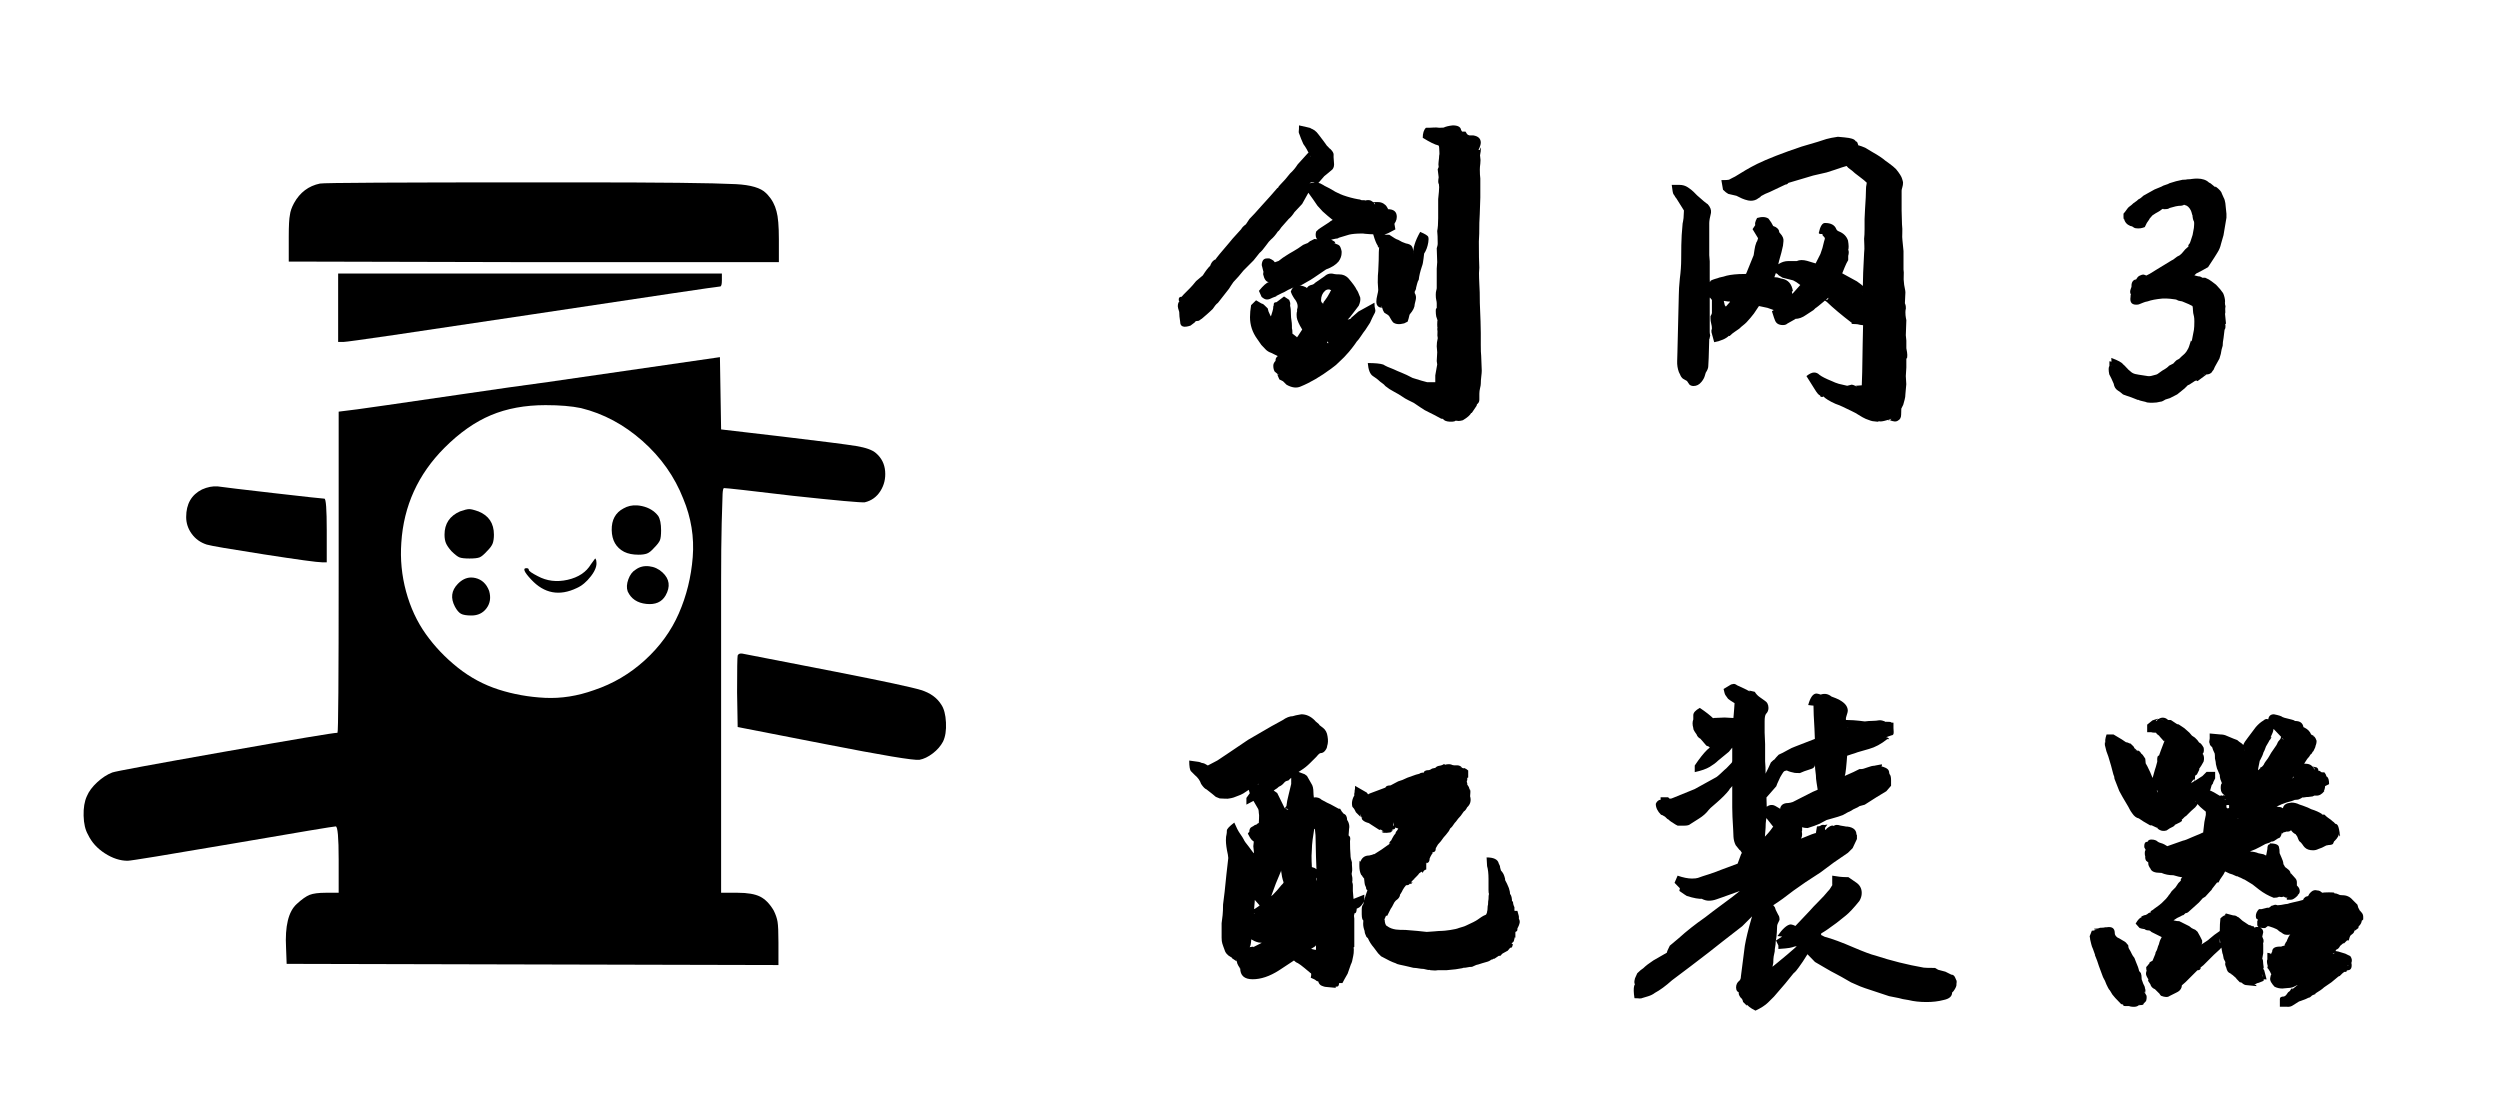 <svg width="658" height="293" xmlns="http://www.w3.org/2000/svg" xmlns:xlink="http://www.w3.org/1999/xlink" overflow="hidden"><defs><clipPath id="clip0"><rect x="170" y="181" width="658" height="293"/></clipPath></defs><g clip-path="url(#clip0)" transform="translate(-170 -181)"><path d="M511.898 214C512.625 214.158 513.313 214.312 513.962 214.462L515.298 214.785 514.771 214.768C515.63 214.935 516.391 215.484 517.054 216.415 518.153 217.833 518.896 218.833 519.282 219.414 519.39 219.468 519.526 219.599 519.691 219.806 519.856 220.013 520.015 220.155 520.168 220.231 520.726 220.792 521.006 221.269 521.006 221.66 521.006 222.052 521.002 222.277 520.996 222.335L521.097 223.75C521.202 224.516 521.074 225.122 520.713 225.568 520.44 225.787 520.075 226.099 519.617 226.501 519.159 226.904 518.805 227.19 518.555 227.358 517.973 228.015 517.463 228.603 517.026 229.12L517.002 229.15 517.459 229.255C518.168 229.624 518.558 229.844 518.628 229.916 519.439 230.286 520.389 230.807 521.476 231.478 522.426 231.955 523.1 232.259 523.497 232.388 524.843 232.863 526.154 233.213 527.429 233.438 527.722 233.438 528.034 233.521 528.362 233.688 528.406 233.688 528.57 233.688 528.852 233.687 529.134 233.687 529.3 233.714 529.35 233.77 529.915 233.617 530.413 233.631 530.843 233.813L531.4 234.186 532.649 234.186C533.206 234.186 533.692 234.312 534.109 234.563 534.526 234.815 534.826 235.101 535.008 235.421 535.19 235.741 535.279 235.9 535.277 235.897 535.382 236.003 535.375 236.056 535.255 236.056 536.843 236.056 537.637 236.727 537.637 238.07 537.637 238.517 537.536 238.944 537.333 239.352 537.122 239.669 537.016 239.865 537.016 239.939 537.016 239.958 537.099 240.436 537.265 241.374 536.376 241.849 535.8 242.153 535.537 242.286 535.274 242.419 534.921 242.558 534.478 242.704L534.227 242.704 534.759 242.783 535.656 242.783C536.826 243.595 537.608 244.041 538.001 244.121 538.683 244.548 539.351 244.86 540.003 245.057 540.894 245.207 541.447 245.496 541.661 245.925 541.875 246.353 541.982 246.85 541.982 247.415L541.982 247.889C541.857 246.339 542.461 244.387 543.795 242.033 545.106 242.586 545.815 243.031 545.92 243.368 546.025 243.704 546.027 244.178 545.924 244.788 545.735 245.946 545.372 246.933 544.833 247.746 544.805 247.791 544.751 248.237 544.671 249.083 544.59 249.929 544.447 250.611 544.242 251.13 543.788 252.495 543.514 253.654 543.419 254.607 543.227 254.897 543.077 255.274 542.97 255.738 542.864 256.202 542.782 256.52 542.725 256.691 542.725 256.955 542.663 257.191 542.54 257.397 542.416 257.603 542.354 257.723 542.354 257.756 542.354 258.009 542.352 258.132 542.35 258.125 542.683 258.652 542.774 259.251 542.622 259.923 542.469 260.595 542.38 260.971 542.354 261.05 542.354 261.839 541.927 262.723 541.075 263.702 541.009 263.747 540.947 263.929 540.889 264.248 540.831 264.568 540.699 265.036 540.494 265.653L539.58 266.109C538.287 266.454 537.307 266.361 536.639 265.829 536.316 265.395 536.088 265.047 535.957 264.783 535.825 264.52 535.677 264.263 535.512 264.013 535.553 264.094 535.573 264.134 535.571 264.134 535.342 263.904 535.062 263.707 534.733 263.543 534.404 263.379 534.239 263.22 534.239 263.067 534.171 263.022 534.085 262.866 533.982 262.598L533.791 262.002 533.184 261.912C532.981 261.842 532.81 261.737 532.67 261.597 532.391 261.317 532.252 260.909 532.252 260.372 532.252 259.913 532.335 259.351 532.5 258.688 532.666 258.024 532.748 257.57 532.748 257.324L532.626 255.343C532.626 253.951 532.669 252.95 532.754 252.34L532.873 249.497C532.873 247.876 532.914 246.648 532.997 245.814 532.997 246.103 532.935 246.207 532.811 246.124 532.688 246.041 532.626 245.909 532.626 245.728 532.626 245.728 532.664 245.767 532.741 245.844 532.818 245.922 532.857 245.96 532.857 245.96 532.508 245.61 532.145 244.88 531.767 243.77L531.425 242.665 530.467 242.626C530.024 242.6 529.613 242.567 529.235 242.529L528.69 242.457 527.391 242.484C526.142 242.54 525.208 242.681 524.592 242.906L522.36 243.579C522.194 243.743 521.915 243.825 521.524 243.825L520.365 244.084 521.261 244.593 521.523 245.116 521.417 245.063C521.311 245.044 521.165 245.038 520.976 245.043 521.758 245.197 522.272 245.396 522.518 245.641 522.764 245.886 522.964 246.388 523.117 247.149L523.117 247.54C523.117 248.318 522.85 249.082 522.316 249.832 521.574 250.7 520.491 251.387 519.066 251.892 519.066 251.892 519.071 251.888 519.079 251.879 519.088 251.871 519.092 251.866 519.092 251.866 516.259 253.822 514.721 254.84 514.48 254.92 514.289 255.047 513.735 255.364 512.819 255.871 511.902 256.378 511.021 256.673 510.177 256.758L509.621 257.038C509.218 257.201 508.85 257.386 508.518 257.594 508.186 257.803 507.808 257.991 507.385 258.159L505.909 258.901C505.971 258.901 505.971 258.932 505.909 258.995 505.296 259.198 504.737 259.427 504.232 259.681 503.654 259.909 503.132 259.881 502.667 259.597 502.201 259.313 501.969 259.098 501.969 258.951L501.348 257.558C502.518 256.134 503.387 255.368 503.953 255.258 503.25 255.192 502.753 254.509 502.465 253.21 502.471 252.929 502.494 252.738 502.532 252.635 502.57 252.533 502.564 252.474 502.514 252.46L502.198 251.191C502.045 250.858 502.063 250.412 502.25 249.852 502.438 249.292 502.848 249.012 503.481 249.012L504.086 249.012C504.541 249.196 504.91 249.397 505.192 249.617L505.533 250.031 505.571 250.018C505.787 249.942 506.111 249.827 506.543 249.675 507.331 249.043 507.981 248.58 508.492 248.286 509.014 247.937 509.657 247.549 510.422 247.123 511.186 246.697 512.041 246.14 512.988 245.45 513.218 245.334 513.459 245.233 513.711 245.149 513.963 245.064 514.117 245.007 514.174 244.978L514.791 244.482 515.941 243.904 516.72 243.973 516.475 243.709C516.236 243.133 516.22 242.538 516.425 241.924 516.932 241.416 517.336 241.086 517.639 240.934L519.83 239.505C519.988 239.346 520.282 239.145 520.714 238.902L520.768 238.874 520.476 238.659C519.838 238.159 519.054 237.489 518.124 236.649L516.755 235.151C516.093 234.151 515.295 233.013 514.362 231.739L512.727 234.676 510.698 236.844C510.249 237.566 509.74 238.165 509.172 238.64L507.229 240.848C507.198 240.881 507.081 241.05 506.879 241.353 506.678 241.657 506.494 241.85 506.33 241.932 505.729 242.837 505.122 243.542 504.511 244.047 504.225 244.271 503.772 244.818 503.152 245.689 502.532 246.561 501.984 247.188 501.508 247.572L499.948 249.528 497.274 252.213 495.989 253.763 494.629 255.242C494.41 255.534 494.192 255.855 493.974 256.204 493.757 256.554 493.59 256.816 493.474 256.992L490.562 260.711C490.316 260.876 490.076 261.109 489.844 261.41 489.611 261.71 489.391 262.016 489.184 262.328 488.817 262.698 488.508 262.987 488.258 263.196 488.009 263.405 487.813 263.58 487.672 263.722L486.322 264.882 486.341 264.879 486.123 264.999C485.958 265.102 485.836 265.192 485.758 265.27 485.603 265.427 485.305 265.506 484.865 265.506 484.737 265.506 484.59 265.632 484.422 265.885L483.337 266.702C481.526 267.316 480.621 266.981 480.621 265.696 480.455 264.701 480.372 263.837 480.372 263.102 480.124 262.355 480 261.86 480 261.618 480 260.988 480.163 260.513 480.49 260.191 480.329 260.357 480.249 260.217 480.249 259.772 480.249 259.328 480.503 259.106 481.01 259.106L481.496 258.548C481.496 258.548 482.068 257.974 483.21 256.827 483.644 256.392 484.177 255.778 484.81 254.984L486.579 253.491C487.364 252.252 488.017 251.404 488.538 250.947L488.58 250.775C488.93 249.9 489.437 249.38 490.1 249.213L489.892 249.318C490.207 248.809 491.428 247.322 493.555 244.859 493.657 244.655 494.7 243.474 496.685 241.315 496.886 240.91 497.297 240.485 497.918 240.041L498.855 238.632C499.297 238.188 499.759 237.704 500.241 237.179 500.723 236.654 501.277 236.034 501.904 235.319L504.284 232.688 506.177 230.517 506.436 230.362C506.436 230.219 506.597 229.987 506.917 229.666 507.863 228.716 508.741 227.712 509.552 226.653 510.293 225.992 510.956 225.2 511.541 224.278L514.178 221.366 514.402 221.206 513.956 220.324C513.641 219.765 513.338 219.298 513.047 218.922 512.595 217.924 512.265 217.111 512.057 216.483 511.868 216.113 511.795 215.796 511.836 215.53 511.878 215.264 511.898 214.754 511.898 214ZM514.774 221.941 514.776 221.959C514.823 222.167 514.878 222.271 514.941 222.271L514.774 221.941ZM515.917 228.953C515.36 228.953 515.067 228.974 515.038 229.015 515.009 229.056 514.885 229.131 514.666 229.239L515.918 229.027 515.917 228.953ZM531.508 234.305 531.928 234.859C531.928 234.635 531.854 234.467 531.705 234.354L531.508 234.305ZM533.618 261.463C533.618 261.648 533.641 261.786 533.686 261.878L533.769 261.934 533.618 261.463Z" fill-rule="evenodd"/><path d="M552.363 214C553.693 214 554.424 214.394 554.556 215.183 554.497 215.153 554.544 215.234 554.697 215.423 554.85 215.613 554.853 215.684 554.706 215.636L555.721 215.636C555.981 216.148 556.221 216.443 556.442 216.523 556.663 216.602 556.783 216.642 556.802 216.642L557.789 216.642C559.093 216.859 559.745 217.496 559.745 218.553 559.745 219.002 559.54 219.639 559.131 220.465L559.493 220.465C559.661 219.661 559.745 219.61 559.745 220.315 559.745 220.716 559.703 221.087 559.619 221.427 559.535 221.768 559.522 222.03 559.579 222.211 559.69 222.794 559.703 223.405 559.619 224.043 559.535 224.682 559.493 225.202 559.493 225.601 559.493 226.589 559.535 227.379 559.62 227.971L559.62 232.989 559.472 237.367 559.365 239.61C559.365 241.83 559.323 243.484 559.238 244.572 559.238 247.807 559.276 250.1 559.351 251.45 559.266 252.459 559.247 253.359 559.294 254.15 559.342 254.941 559.365 255.513 559.365 255.866 559.45 256.959 559.493 258.59 559.493 260.758 559.661 264.623 559.745 267.252 559.745 268.646L559.745 271.793C559.745 273.157 559.779 274.105 559.846 274.64L560 278.569C560 278.918 559.958 279.428 559.873 280.1 559.788 280.771 559.745 281.401 559.745 281.987 559.745 282.264 559.682 282.654 559.555 283.156 559.429 283.659 559.365 284.15 559.365 284.632L559.365 286.141C559.365 286.586 559.238 286.935 558.983 287.187 558.728 287.44 558.644 287.524 558.73 287.438L558.638 287.803 557.368 289.689 557.221 289.689C556.927 290.271 556.195 290.91 555.025 291.608 554.62 291.723 554.251 291.789 553.919 291.805L553.152 291.718 552.788 291.904C552.44 291.991 552.027 292.019 551.549 291.988 550.595 291.926 550.001 291.664 549.768 291.203 549.826 291.26 549.809 291.274 549.717 291.245 549.625 291.216 549.495 291.201 549.327 291.201 548.64 290.808 548.029 290.48 547.496 290.217 546.963 289.953 546.538 289.741 546.22 289.579 545.396 289.214 544.601 288.757 543.834 288.207 543.066 287.657 542.496 287.271 542.125 287.049 541.789 286.883 541.305 286.644 540.672 286.329 540.039 286.015 539.53 285.716 539.145 285.431 538.544 285.008 537.807 284.569 536.933 284.115 536.06 283.662 535.292 283.162 534.629 282.617 534.415 282.331 534.129 282.07 533.772 281.834 533.415 281.598 533.082 281.327 532.773 281.021 532.573 280.822 532.096 280.474 531.344 279.978 530.592 279.481 530.144 278.339 530 276.553 531.918 276.553 533.278 276.686 534.081 276.952 534.618 277.306 535.551 277.731 536.883 278.227 537.368 278.467 538.036 278.756 538.888 279.095 539.74 279.433 540.707 279.891 541.789 280.47 543.692 281.073 544.964 281.445 545.605 281.588L547.766 281.588 547.766 279.794 548.274 276.917 548.148 276.037 548.274 273.718 548.148 272.144C548.148 271.445 548.233 270.761 548.401 270.091L548.401 269.891C548.316 269.458 548.295 269.095 548.337 268.801 548.38 268.508 548.359 268.059 548.274 267.453L548.401 267.327C548.316 267.36 548.274 267.045 548.274 266.381 548.274 266.069 548.284 265.803 548.306 265.584L548.355 265.317 548.021 264.306C547.936 263.873 547.894 263.39 547.894 262.857 547.894 262.47 547.936 262.235 548.021 262.152 548.106 262.068 548.148 262.093 548.148 262.227L548.148 260.842C548.148 260.581 548.106 260.283 548.021 259.949 547.936 259.614 547.894 259.157 547.894 258.576 547.894 258.129 547.936 257.758 548.021 257.466 548.106 257.173 548.148 256.956 548.148 256.814L548.148 255.052 548.148 253.166 548.148 251.696 548.274 249.984 548.148 246.336C548.317 245.817 548.401 245.45 548.401 245.235L548.401 244.858C548.401 243.622 548.359 242.603 548.274 241.801 548.443 240.974 548.528 239.853 548.528 238.439L548.528 236.174 548.528 233.403C548.698 231.893 548.783 230.843 548.783 230.252L548.716 229.464C548.506 229.245 548.486 228.641 548.656 227.652 548.656 227.673 548.571 226.978 548.401 225.565 548.571 225.161 548.656 224.96 548.656 224.96 548.571 224.512 548.571 223.994 548.656 223.407 548.741 222.82 548.783 222.356 548.783 222.017 548.867 221.731 548.887 221.375 548.846 220.948 548.804 220.522 548.783 220.143 548.783 219.812 548.783 219.542 548.707 219.359 548.555 219.264 547.708 219.096 546.346 218.429 544.467 217.264 544.467 216.061 544.746 215.183 545.304 214.63 546.175 214.63 546.838 214.609 547.293 214.567 547.749 214.526 548.272 214.547 548.862 214.63 549.448 214.63 549.813 214.615 549.957 214.585 550.515 214.31 551.317 214.115 552.363 214Z" fill-rule="evenodd"/><path d="M653.726 217 655.437 217.158 656.246 217.261C656.386 217.255 656.746 217.324 657.327 217.47 657.907 217.616 658.293 217.882 658.485 218.268 658.392 218.175 658.458 218.184 658.682 218.297 658.794 218.353 658.913 218.59 659.038 219.009L659.1 219.251 659.277 219.284C659.686 219.392 660.236 219.593 660.928 219.887L662.897 221.069C664.319 221.864 665.414 222.594 666.183 223.259 666.216 223.285 666.584 223.552 667.289 224.059 667.994 224.566 668.58 225.055 669.046 225.524 669.961 226.653 670.488 227.49 670.625 228.036 670.795 228.554 670.881 228.893 670.881 229.054 670.881 229.509 670.818 229.925 670.693 230.301 670.568 230.677 670.506 230.972 670.506 231.186L670.506 233.067 670.506 236.397 670.605 240.036C670.698 240.871 670.723 241.641 670.681 242.348 670.64 243.055 670.655 243.702 670.728 244.288L671.003 247.079 671.003 251.933C671.083 252.41 671.101 252.966 671.059 253.599 671.017 254.232 671.04 254.857 671.128 255.474 671.128 255.711 671.191 256.122 671.315 256.708 671.44 257.294 671.503 257.705 671.503 257.942L671.368 260.807C671.375 260.882 671.419 261.004 671.502 261.171 671.584 261.338 671.626 261.674 671.626 262.178 671.544 262.515 671.503 262.838 671.503 263.148 671.503 263.722 671.544 264.219 671.626 264.639 671.709 265.059 671.75 265.273 671.75 265.282L671.61 269.225 671.75 270.643 671.75 272.657C671.917 273.49 672 274.081 672 274.428 672 274.958 671.958 275.264 671.875 275.347 671.792 275.43 671.75 275.333 671.75 275.055L671.75 277.718 671.61 279.972 671.736 282.128 671.606 283.573 671.503 284.721C671.503 285.248 671.432 285.749 671.291 286.223 671.149 286.698 671.03 287.134 670.932 287.53L670.427 288.548C670.398 288.701 670.383 289.217 670.383 290.096 670.383 290.881 670.108 291.412 669.557 291.689 669.077 292.064 668.294 292.006 667.207 291.515 667.28 291.588 667.263 291.625 667.157 291.625L666.84 291.527 666.622 291.599C665.588 291.908 664.898 292 664.55 291.874L664.205 292 663.074 291.874C662.769 291.874 662.103 291.667 661.077 291.253L660.197 290.81 658.33 289.684 657.468 289.249C655.504 288.259 654.05 287.605 653.107 287.289 651.578 286.615 650.473 285.935 649.792 285.248 649.947 285.404 649.864 285.482 649.543 285.482 649.222 285.482 649.061 285.354 649.061 285.099 648.706 285.008 648.213 284.434 647.583 283.376 647.583 283.376 646.873 282.245 645.453 279.984 646.248 279.357 646.917 279.044 647.459 279.044 648.002 279.044 648.472 279.245 648.869 279.648 649.468 280.118 650.567 280.676 652.168 281.321 652.69 281.584 653.292 281.817 653.976 282.023L656.182 282.533 657.352 282.242C657.79 282.286 658.25 282.479 658.732 282.819 658.644 282.642 658.456 282.553 658.168 282.553L660.021 282.412 660.133 278.924 660.258 271.401 660.363 266.598 659.54 266.493C659.126 266.368 658.751 266.305 658.415 266.305 657.717 266.305 657.347 266.263 657.305 266.18 657.263 266.097 657.323 266.055 657.484 266.055 654.733 263.952 652.504 262.081 650.797 260.441L650.313 260.122 649.929 260.446C648.795 261.397 648.149 261.919 647.989 262.01 647.989 261.958 647.765 262.159 647.316 262.611L645.364 263.887C644.398 264.58 643.441 264.927 642.493 264.927 642.621 264.927 642.515 265.012 642.176 265.183 641.953 265.297 641.371 265.625 640.43 266.165 640.171 266.426 639.78 266.556 639.257 266.556 638.145 266.556 637.441 266.111 637.145 265.221 637.095 265.171 636.837 264.406 636.372 262.925L636.846 262.616 635.22 262.032 632.958 261.547 631.63 263.529C631.061 264.279 630.422 265.037 629.711 265.802 629.416 266.104 629.104 266.38 628.773 266.63 628.442 266.88 628.109 267.174 627.775 267.51 627.456 267.753 627.065 268.022 626.604 268.317 626.143 268.612 625.688 268.986 625.239 269.439 625.074 269.439 625.027 269.403 625.098 269.331 624.302 270.132 622.993 270.711 621.173 271.068L620.46 268.447 620.45 267.896C620.533 267.729 620.575 267.567 620.575 267.409 620.575 267.037 620.512 266.621 620.387 266.16 620.263 265.699 620.2 265.238 620.2 264.777L620.2 264.232C620.45 263.813 620.575 263.535 620.575 263.398L620.575 259.863 620.541 259.914 620.034 259.287 620 259.609 620 263.524 620 267.786C620 267.952 620 268.162 620 268.414 620 268.666 620.042 268.957 620.125 269.287L619.931 270.231C619.894 270.305 619.875 270.28 619.875 270.158L619.727 275.212 619.618 277.351C619.624 277.835 619.402 278.419 618.95 279.101 618.916 279.171 618.831 279.452 618.697 279.945 618.563 280.438 618.276 280.957 617.836 281.503 617.251 282.234 616.549 282.599 615.731 282.599 615.322 282.599 614.967 282.478 614.666 282.235L614.015 281.276 612.938 280.665C612.588 280.358 612.347 280.006 612.215 279.608L611.878 278.932C611.539 277.996 611.39 277.03 611.431 276.032 611.471 275.034 611.492 274.327 611.492 273.909L611.866 258.511C611.866 257.519 611.954 256.133 612.13 254.352 612.369 252.52 612.489 250.814 612.489 249.236 612.489 246.442 612.532 244.328 612.619 242.895L612.865 239.827C612.946 239.505 613.027 239.021 613.11 238.376L613.213 236.402 611.238 233.243C611.056 233.059 610.881 232.799 610.713 232.464 610.671 232.421 610.582 232.298 610.447 232.093 610.311 231.888 610.162 231.076 610 229.659L612.015 229.659C612.862 229.659 613.611 229.878 614.263 230.317 614.915 230.755 615.411 231.147 615.753 231.491 616.094 231.835 616.398 232.143 616.665 232.414 618.084 233.693 619.024 234.472 619.485 234.75 620.16 235.508 620.443 236.265 620.333 237.02 620.028 238.251 619.875 239.147 619.875 239.709L619.875 241.839 619.875 244.722 619.875 245.349 619.875 248.17 620 249.791 620 254.458 620.032 255.261 620.276 254.849C620.635 254.671 621.019 254.523 621.428 254.404 621.836 254.286 622.043 254.226 622.047 254.226 622.197 254.125 622.73 253.982 623.646 253.797 624.616 253.448 625.966 253.23 627.697 253.142L629.544 253.099 629.679 252.809C629.941 252.217 630.568 250.67 631.562 248.17 631.617 247.927 631.689 247.459 631.777 246.766 631.864 246.073 632.038 245.398 632.299 244.744 632.419 244.623 632.513 244.434 632.58 244.177L632.723 243.697 631.272 241.31C631.589 240.853 631.819 240.51 631.965 240.281L631.968 240.275 631.938 239.709C632.016 239.307 632.192 238.861 632.465 238.371 633.745 237.993 634.75 238.053 635.479 238.551L636.182 239.541 636.7 240.482 637.335 240.749C637.969 241.124 638.286 241.566 638.286 242.075 638.3 242.146 638.382 242.258 638.532 242.41 639.198 243.131 639.49 243.817 639.407 244.468 639.324 245.119 639.283 245.516 639.283 245.66 639.069 246.735 638.724 248.07 638.249 249.665L638.042 250.567 638.112 250.51C638.924 249.98 639.763 249.715 640.627 249.715L642.493 249.715 642.897 249.715C643.638 249.379 644.551 249.361 645.635 249.659L647.872 250.334 649.134 247.85C649.53 246.836 649.849 245.742 650.09 244.566 650.234 244.133 650.306 243.851 650.306 243.72 650.306 243.592 650.098 243.319 649.683 242.901L649.683 242.6 649.161 242.584C648.93 242.564 648.814 242.532 648.814 242.491 648.814 242.408 648.772 242.366 648.689 242.366 649.065 240.58 649.612 239.687 650.329 239.687 651.917 239.687 652.916 240.237 653.325 241.336 653.453 241.597 653.682 241.788 654.011 241.909 655.231 242.397 656.026 243.197 656.394 244.309 656.597 245.502 656.615 246.327 656.45 246.782L656.521 246.902C656.639 247.276 656.615 247.754 656.45 248.337L656.45 249.457C656.122 250.004 655.817 250.624 655.533 251.317L654.875 252.939 658.736 255.051C659.166 255.34 659.564 255.633 659.931 255.931L660.302 256.265 660.383 252.815 660.635 247.585C660.715 246.833 660.735 246.162 660.693 245.572 660.651 244.983 660.631 244.407 660.631 243.845 660.714 243.177 660.755 242.341 660.755 241.338L660.755 238.653 660.88 236.002C661.045 233.654 661.128 231.923 661.128 230.809 661.128 230.349 661.17 229.951 661.253 229.616L661.334 229.092 660.612 228.436C660.25 228.133 659.841 227.815 659.384 227.481 658.472 226.813 657.83 226.292 657.458 225.918 657.054 225.646 656.727 225.401 656.477 225.184L656.022 224.686 654.777 225.062C654.215 225.244 653.596 225.455 652.921 225.694L650.763 226.389 647.232 227.199 645.309 227.772 640.704 229.138C640.741 229.119 640.682 229.189 640.526 229.346 640.371 229.503 640.167 229.581 639.913 229.581L635.78 231.54C634.978 231.834 634.217 232.193 633.495 232.618 633.4 232.809 633.161 233.001 632.776 233.193 632.24 233.625 631.581 233.841 630.799 233.841 630.392 233.841 629.88 233.738 629.263 233.532 628.698 233.342 628.229 233.142 627.857 232.934 627.486 232.726 627.208 232.591 627.024 232.53 626.835 232.466 626.121 232.3 624.88 232.031 624.497 231.84 624.036 231.474 623.497 230.931L623.061 228.407C624.187 228.407 624.854 228.372 625.063 228.302 625.263 228.166 625.551 228.014 625.925 227.846 626.3 227.679 626.548 227.554 626.669 227.473 627.588 226.895 628.514 226.332 629.449 225.782 630.385 225.232 631.373 224.695 632.416 224.169 635.228 222.802 639.159 221.27 644.209 219.573 647.634 218.587 649.796 217.928 650.696 217.597 651.434 217.385 652.444 217.186 653.726 217ZM637.378 252.925 637.046 253.876 636.997 253.963 637.234 253.977C637.637 253.977 638.004 254.04 638.334 254.165 638.664 254.29 638.897 254.352 639.031 254.352 640.632 254.644 641.587 255.726 641.895 257.6L641.614 257.755 641.744 258.358 642.829 257.139 643.836 256.009 642.799 255.26C642.476 255.052 642.193 254.895 641.948 254.789 641.846 254.742 640.924 254.509 639.182 254.091L638.158 253.472C637.956 253.238 637.777 253.072 637.623 252.976L637.378 252.925ZM660.258 257.86 660.258 258.115 660.264 257.861 660.258 257.86ZM651.225 259.351 650.558 259.914 650.715 259.914C651.055 259.914 651.225 259.727 651.225 259.351ZM623.695 260.19 623.953 261.284C624.006 261.409 624.094 261.533 624.216 261.657L624.255 261.687 624.727 261.146C624.947 260.924 625.119 260.734 625.242 260.577L625.361 260.376 624.718 260.343 623.695 260.19ZM626.296 260.411 626.297 260.415 626.446 260.415 626.296 260.411ZM667.77 291.217 666.923 291.499 667.198 291.499C667.579 291.499 667.77 291.405 667.77 291.217Z" fill-rule="evenodd"/><path d="M748.335 228C749.672 228.013 750.69 228.359 751.389 229.036L751.815 229.255 753.055 230.269 753.126 230.083C754.15 230.836 754.715 231.48 754.82 232.017 755.112 232.615 755.258 232.943 755.258 232.999 755.476 233.372 755.628 233.86 755.713 234.463L756 237.266 756 238.301 755.227 242.906 754.574 245.177C754.391 246.021 754.081 246.78 753.642 247.453 753.203 248.126 752.941 248.549 752.854 248.724 752.854 248.724 752.29 249.589 751.162 251.32L749.526 252.232 748.058 252.985C747.951 253.072 747.808 253.211 747.631 253.402L747.567 253.475 748.532 253.718C748.901 253.718 749.193 253.791 749.411 253.939 749.628 254.087 749.694 254.139 749.61 254.096L749.925 254.096 750.403 254.096C751.111 254.384 751.682 254.707 752.117 255.062 752.551 255.418 752.928 255.705 753.248 255.924 754.088 256.784 754.707 257.52 755.105 258.132 755.254 258.434 755.379 258.791 755.48 259.203 755.58 259.615 755.63 259.941 755.63 260.183L755.63 260.607C755.547 260.603 755.527 260.599 755.568 260.594 755.609 260.59 755.63 260.748 755.63 261.068 755.63 261.201 755.671 261.362 755.754 261.55 755.671 262.068 755.651 262.474 755.692 262.77 755.733 263.066 755.713 263.352 755.63 263.629L755.876 266.133 755.63 266.505 755.754 266.632C755.754 267.147 755.713 267.468 755.63 267.593 755.547 267.719 755.506 267.777 755.506 267.767L755.239 269.949C755.088 270.725 755.012 271.406 755.012 271.992 754.89 272.372 754.798 272.695 754.735 272.961 754.672 273.228 754.641 273.392 754.641 273.453 754.641 273.741 754.478 274.385 754.153 275.388 753.97 275.762 753.715 276.222 753.386 276.767 753.058 277.311 752.795 277.837 752.599 278.345 752.467 278.478 752.375 278.586 752.321 278.669 752.267 278.752 752.213 278.851 752.158 278.965 751.551 279.603 750.755 279.717 749.769 279.307 750.055 279.465 750.3 279.541 750.502 279.535 750.705 279.529 750.806 279.526 750.806 279.526L748.388 281.314C748.244 281.25 748.137 281.195 748.068 281.147L748.053 281.128 747.631 281.314C747.305 281.551 746.834 281.859 746.219 282.238 745.896 282.331 745.703 282.445 745.638 282.578 745.638 282.578 745.424 282.794 744.995 283.226 744.873 283.343 744.224 283.868 743.047 284.802L741.113 285.792 739.961 286.147C739.78 286.27 739.553 286.401 739.281 286.539 739.009 286.677 738.777 286.743 738.585 286.736 737.972 286.912 737.305 287 736.585 287L735.967 287C735.416 287 734.99 286.923 734.69 286.771 734.563 286.728 734.266 286.659 733.798 286.563 733.33 286.468 733.009 286.361 732.835 286.241L732.628 286.241 730.935 285.573 729.453 285.07C729.411 285.027 729.287 284.984 729.08 284.941 728.874 284.898 728.645 284.748 728.393 284.49 728.263 284.357 727.918 284.108 727.359 283.744 726.8 283.38 726.456 282.797 726.327 281.996 725.902 280.984 725.511 280.158 725.153 279.516 724.935 278.39 724.95 277.65 725.198 277.296L725.198 276.082 725.746 276.186 725.692 275.199C727.447 275.847 728.474 276.401 728.775 276.861 729.03 277.059 729.341 277.365 729.708 277.782 730.075 278.199 730.386 278.494 730.643 278.669 731.022 279.058 731.469 279.314 731.984 279.438 732.499 279.561 732.819 279.623 732.943 279.623L735.408 280.003C735.812 280.003 736.067 279.985 736.172 279.949 736.438 279.858 736.747 279.776 737.1 279.703 737.453 279.631 737.7 279.548 737.842 279.454L739.117 278.542C740.039 278.035 740.627 277.609 740.881 277.264 741.259 277.068 741.545 276.921 741.738 276.822 741.931 276.723 742.017 276.682 741.995 276.698 741.995 276.677 742.151 276.506 742.464 276.186 742.777 275.866 742.974 275.706 743.055 275.706 743.055 275.706 743.15 275.657 743.34 275.56 743.531 275.463 743.638 275.389 743.661 275.34 743.661 275.34 743.81 275.191 744.108 274.895L745.036 274.059C745.355 273.733 745.638 273.319 745.884 272.815 746 272.696 746.282 271.89 746.73 270.398 746.702 270.398 746.689 270.554 746.689 270.865 746.689 270.865 746.723 270.831 746.791 270.762 746.859 270.694 746.893 270.66 746.893 270.66 747.182 269.176 747.364 268.229 747.44 267.82 747.515 267.326 747.552 266.592 747.552 265.618 747.552 265.022 747.522 264.588 747.46 264.317 747.275 263.648 747.183 263.084 747.183 262.626 747.183 262.169 747.141 261.815 747.059 261.564L747.054 261.546 746.065 261.051C745.639 260.858 745.148 260.652 744.59 260.432 744.457 260.342 744.206 260.277 743.835 260.235 743.465 260.194 743.138 260.076 742.856 259.883L742.587 259.812C741.501 259.655 740.735 259.577 740.289 259.577L739.164 259.577C737.478 259.733 736.181 259.98 735.273 260.318 734.795 260.4 734.391 260.515 734.061 260.665 733.73 260.814 733.427 260.937 733.15 261.032L732.778 261.159C731.182 261.367 730.508 260.7 730.756 259.158 730.756 258.71 730.797 258.508 730.88 258.552 730.632 258.179 730.59 257.731 730.755 257.207 730.919 256.683 731.001 256.484 731.001 256.61 730.941 255.542 731.24 254.875 731.9 254.608L732.23 254.551 732.366 254.337C732.616 253.909 732.907 253.638 733.24 253.524 733.569 253.335 733.912 253.254 734.267 253.28L734.921 253.518 735.825 253.055 737.541 251.995 741.493 249.583C741.838 249.442 742.175 249.225 742.504 248.93 742.833 248.635 743.216 248.398 743.653 248.218L744.228 247.717 745.144 246.642 746.189 245.708C746.028 245.873 745.947 245.872 745.947 245.703 745.947 245.535 746.067 245.328 746.307 245.082 746.381 244.971 746.472 244.746 746.582 244.407 746.693 244.068 746.789 243.772 746.872 243.518L747.094 242.832 747.43 241.008C747.43 240.873 747.451 240.607 747.491 240.209 747.532 239.812 747.512 239.474 747.43 239.195L747.43 239.253C747.314 239.073 747.223 238.816 747.157 238.48 747.091 238.145 747.059 237.821 747.059 237.508 747.141 237.625 747.135 237.697 747.039 237.723 746.853 236.959 746.708 236.498 746.606 236.343 746.196 235.562 745.71 235.114 745.15 235L744.834 234.886 744.599 235.033C744.328 235.134 743.921 235.185 743.378 235.185 743.098 235.185 742.382 235.354 741.227 235.692 741.155 235.692 741.016 235.756 740.81 235.882 740.605 236.008 740.154 236.071 739.459 236.071 739.379 235.902 739.191 235.938 738.894 236.18 738.598 236.421 738.341 236.598 738.123 236.709 737.682 236.933 737.146 237.261 736.514 237.693L735.788 238.529 735.662 238.786 735.046 239.672 734.509 240.767C734.509 240.767 734.335 240.827 733.988 240.946 733.64 241.065 733.23 241.125 732.756 241.125 732.208 241.125 731.822 241.04 731.6 240.87 731.377 240.699 731.229 240.603 731.157 240.58L730.685 240.467C729.764 240.091 729.211 239.43 729.026 238.482 729.026 238.666 729.006 238.737 728.964 238.695 728.923 238.652 728.902 238.401 728.902 237.941L728.902 237.236C729.133 237 729.47 236.566 729.912 235.934 730.094 235.654 730.462 235.324 731.017 234.946 731.356 234.6 731.669 234.342 731.959 234.173 732.248 234.004 732.541 233.767 732.839 233.462 733.251 233.293 733.687 232.973 734.147 232.502L737.073 230.87 738.884 230.127C739.169 229.934 739.538 229.774 739.992 229.647 740.446 229.52 740.787 229.378 741.017 229.221 742.167 228.829 743.311 228.527 744.448 228.315 745.019 228.315 745.468 228.273 745.797 228.189 746.293 228.189 746.658 228.158 746.891 228.098 747.408 228.029 747.889 227.996 748.335 228ZM732.087 254.778 731.991 254.827C731.991 254.878 732.022 254.862 732.085 254.781L732.087 254.778ZM725.758 277.014 725.737 277.221C725.727 277.354 725.732 277.368 725.753 277.263L725.758 277.014ZM748.496 280.883 748.41 280.938 748.479 280.933C748.53 280.881 748.536 280.864 748.496 280.883Z" fill-rule="evenodd"/><path d="M311.74 229C315.151 229 318.563 229 321.974 229 343.577 229 357.48 229.155 363.681 229.467 367.609 229.674 370.245 230.452 371.589 231.8 371.899 232.111 372.054 232.267 372.054 232.267 373.191 233.511 373.966 234.963 374.38 236.622 374.793 238.074 375 240.511 375 243.933L375 250 310.5 250 246 249.844 246 243.311C246 240.407 246.103 238.489 246.31 237.555 246.413 236.622 246.775 235.585 247.395 234.444 248.946 231.644 251.22 229.933 254.218 229.311 255.251 229.104 274.426 229 311.74 229Z" fill-rule="evenodd"/><path d="M259 253 309.422 253 360 253 360 254.784C360 255.865 359.844 256.405 359.532 256.405 359.011 256.405 342.62 258.838 310.359 263.703 278.097 268.568 261.446 271 260.405 271L259 271 259 262.081 259 253Z" fill-rule="evenodd"/><path d="M519.807 253.058C520.222 252.963 520.67 252.985 521.15 253.121 521.411 253.186 521.871 253.218 522.532 253.218 523.422 253.218 524.191 253.539 524.839 254.18 526.013 255.533 526.76 256.567 527.08 257.28 527.281 257.479 527.59 258.146 528.008 259.282 528.122 259.91 527.994 260.635 527.623 261.457 527.292 261.868 526.977 262.284 526.679 262.706 526.38 263.128 525.934 263.706 525.34 264.441L524.695 265.135 525.257 264.974 525.173 265.057 525.266 264.971 525.726 264.84 525.41 264.84 525.418 264.832C525.777 264.512 526.48 263.903 527.525 263.007L531.756 260.669C531.756 261.452 531.82 262.031 531.947 262.405 532.075 262.779 531.971 263.229 531.636 263.755 531.536 263.955 531.379 264.266 531.166 264.687 530.953 265.108 530.762 265.526 530.594 265.94L529.359 267.84C529.02 268.259 528.64 268.793 528.219 269.439 527.799 270.086 527.421 270.575 527.086 270.906 526.882 271.241 526.475 271.804 525.864 272.593 525.253 273.383 524.746 273.977 524.343 274.377 524.038 274.752 523.615 275.188 523.076 275.683 522.537 276.178 522.056 276.636 521.632 277.057L520.377 278.025C517.556 280.119 514.88 281.684 512.347 282.721 511.267 283.21 510.022 283.056 508.613 282.258L507.685 281.341 506.727 280.864C506.536 280.486 506.393 280.153 506.298 279.866L506.203 279.385 505.502 278.809C505.255 278.395 505.131 277.873 505.131 277.242 505.131 276.781 505.343 276.344 505.766 275.932 505.689 275.971 505.689 275.815 505.768 275.465 505.807 275.29 505.909 275.111 506.074 274.928L506.317 274.728 504.602 273.88C503.967 273.669 503.447 273.342 503.042 272.898 502.637 272.454 502.289 272.088 501.997 271.801L500.878 270.192C499.626 268.457 499 266.555 499 264.484 499 263.519 499.096 262.464 499.289 261.319L500.597 260.037C501.779 260.779 502.37 261.089 502.37 260.966 502.453 260.999 502.885 261.401 503.666 262.174L503.87 262.97C504.055 263.398 504.201 263.722 504.308 263.945L504.5 264.283 504.661 263.787C504.72 263.561 504.812 263.253 504.94 262.864 505.067 262.475 505.131 262.064 505.131 261.63 505.217 261.546 505.259 261.344 505.259 261.024 505.259 260.704 505.488 260.544 505.945 260.544 505.906 260.602 506.577 260.096 507.958 259.027 507.958 259.027 508.41 259.327 509.315 259.926 509.54 260.425 509.631 260.817 509.589 261.102 509.546 261.387 509.547 261.567 509.592 261.64 509.718 262.114 509.781 262.893 509.781 263.978 509.781 264.358 509.823 264.801 509.908 265.306 509.993 265.812 510.035 266.296 510.035 266.757L510.035 267.395C510.121 267.646 510.164 268.023 510.164 268.526L510.164 268.808 511.311 269.697 511.343 269.813 511.553 269.548 512.742 267.733 512.156 266.729C511.975 266.4 511.846 266.139 511.769 265.948 511.671 265.759 511.563 265.487 511.444 265.131 511.324 264.776 511.264 264.349 511.264 263.852 511.264 263.42 511.307 263.12 511.393 262.952L511.393 262.419C511.733 261.53 511.484 260.576 510.644 259.558 510.572 259.416 510.449 259.215 510.275 258.956 510.102 258.697 509.921 258.296 509.732 257.751 510.221 256.411 511.06 255.869 512.251 256.126 512.847 256.255 513.309 256.403 513.637 256.57L513.961 256.79 514.4 256.311C514.684 256.128 515.04 255.993 515.467 255.906 515.604 255.867 515.717 255.812 515.808 255.74 515.899 255.668 516.016 255.561 516.158 255.419L518.657 253.689C519.008 253.363 519.391 253.153 519.807 253.058ZM519.722 257.18C519.321 257.18 518.992 257.307 518.735 257.562 518.046 258.175 517.701 259.008 517.701 260.061 517.701 260.261 517.77 260.457 517.908 260.648 518.18 260.737 518.275 260.997 518.193 261.427 518.184 260.879 518.346 260.439 518.68 260.109 518.937 259.769 519.15 259.469 519.318 259.21 519.485 258.951 519.739 258.51 520.08 257.888 520.08 257.751 520.165 257.623 520.335 257.504L520.366 257.5 520.214 257.33C520.065 257.23 519.901 257.18 519.722 257.18ZM519.495 270.835 519.274 271.205C519.294 271.287 519.409 271.329 519.618 271.329L519.495 270.835ZM506.244 279.418 506.27 279.501C506.346 279.599 506.461 279.673 506.615 279.723L506.244 279.418Z" fill-rule="evenodd"/><path d="M359.484 275 359.64 284.513 359.796 294.025 375.82 295.897C386.296 297.144 392.804 297.976 395.345 298.392 397.886 298.808 399.623 299.432 400.557 300.263 402.009 301.511 402.813 303.096 402.968 305.02 403.124 306.943 402.709 308.684 401.724 310.244 400.738 311.803 399.364 312.791 397.601 313.207 396.564 313.311 390.237 312.739 378.62 311.491 367.315 310.14 361.3 309.464 360.573 309.464 360.366 309.464 360.236 309.984 360.185 311.023 360.133 312.063 360.055 314.61 359.951 318.665 359.848 322.719 359.796 327.969 359.796 334.415 359.796 340.861 359.796 350.27 359.796 362.641L359.796 415.975 364.152 415.975C366.745 415.975 368.715 416.313 370.064 416.988 371.412 417.664 372.605 418.886 373.642 420.653 374.161 421.693 374.498 422.68 374.653 423.616 374.809 424.552 374.887 426.371 374.887 429.074L374.887 435 310.167 434.844 245.447 434.688 245.291 430.478C244.98 424.76 245.913 420.913 248.092 418.938 249.44 417.69 250.581 416.884 251.514 416.52 252.448 416.157 253.848 415.975 255.715 415.975L259.137 415.975 259.137 407.242C259.137 401.42 258.878 398.509 258.36 398.509 257.841 398.509 248.818 400.016 231.289 403.031 213.657 406.046 204.426 407.554 203.596 407.554 201.626 407.554 199.629 406.904 197.607 405.604 195.584 404.305 194.106 402.667 193.173 400.692 192.447 399.444 192.058 397.781 192.006 395.702 191.954 393.622 192.239 391.907 192.862 390.556 193.38 389.308 194.288 388.086 195.584 386.891 196.881 385.695 198.203 384.838 199.552 384.318 200.381 384.006 210.208 382.187 229.033 378.86 247.858 375.533 257.789 373.869 258.826 373.869 259.034 373.869 259.137 359.782 259.137 331.608L259.137 289.347 264.116 288.723C264.842 288.619 267.409 288.255 271.817 287.632 276.225 287.008 282.837 286.046 291.653 284.747 300.469 283.447 307.989 282.381 314.212 281.55L359.484 275ZM313.589 287.632C308.196 287.632 303.399 288.515 299.198 290.283 294.998 292.05 290.927 294.909 286.986 298.86 280.037 305.825 276.251 314.142 275.629 323.811 275.317 328.177 275.732 332.466 276.873 336.676 278.014 340.887 279.751 344.63 282.085 347.904 284.419 351.179 287.219 354.116 290.486 356.715 293.753 359.315 297.332 361.238 301.221 362.485 305.11 363.733 309.181 364.461 313.434 364.669 317.686 364.877 321.99 364.201 326.347 362.641 331.325 360.978 335.785 358.353 339.726 354.766 343.667 351.179 346.649 347.073 348.672 342.446 350.694 337.82 351.913 332.882 352.328 327.632 352.743 322.381 351.913 317.261 349.839 312.271 347.557 306.449 343.979 301.381 339.104 297.066 334.229 292.752 328.836 289.867 322.924 288.411 320.435 287.892 317.323 287.632 313.589 287.632Z" fill-rule="evenodd"/><path d="M227.325 309.023C228.764 309.238 233.697 309.829 242.125 310.795 250.553 311.762 254.972 312.245 255.383 312.245 255.794 312.245 256 315.038 256 320.623L256 329 254.767 329C253.533 329 248.42 328.302 239.427 326.906 230.434 325.509 225.424 324.65 224.396 324.328 222.751 323.791 221.441 322.851 220.465 321.509 219.488 320.166 219 318.689 219 317.078 219 313.641 220.388 311.225 223.163 309.829 224.601 309.184 225.989 308.916 227.325 309.023Z" fill-rule="evenodd"/><path d="M337.653 314.013C338.084 314.038 338.527 314.102 338.983 314.203 340.807 314.609 342.226 315.473 343.24 316.793 343.747 317.606 344 318.875 344 320.602 344 321.82 343.899 322.684 343.696 323.191 343.493 323.699 342.986 324.359 342.176 325.172 341.466 325.984 340.833 326.492 340.275 326.695 339.718 326.898 338.983 327 338.071 327 336.551 327 335.284 326.746 334.27 326.238 332.142 325.121 331.053 323.217 331.002 320.525 330.951 317.834 331.99 315.93 334.118 314.813 335.183 314.203 336.361 313.937 337.653 314.013Z" fill-rule="evenodd"/><path d="M293.5 315C294.004 315 294.81 315.199 295.919 315.598 298.64 316.694 300 318.736 300 321.724 300 322.621 299.899 323.368 299.698 323.966 299.496 324.563 298.992 325.261 298.186 326.057 297.38 326.954 296.725 327.502 296.221 327.701 295.717 327.9 294.835 328 293.576 328 292.316 328 291.434 327.9 290.93 327.701 290.426 327.502 289.721 326.954 288.814 326.057 288.109 325.261 287.63 324.563 287.378 323.966 287.126 323.368 287 322.621 287 321.724 287 318.835 288.361 316.793 291.081 315.598 292.19 315.199 292.996 315 293.5 315Z" fill-rule="evenodd"/><path d="M326.64 328C326.744 328 326.848 328.199 326.952 328.598 326.952 328.698 326.952 328.747 326.952 328.747 327.16 329.844 326.692 331.139 325.549 332.634 324.406 334.129 323.159 335.176 321.808 335.774 317.235 337.966 313.233 337.219 309.804 333.531 307.933 331.538 307.517 330.541 308.557 330.541 308.972 330.541 309.18 330.691 309.18 330.99 309.18 331.289 309.96 331.837 311.519 332.634 313.909 333.93 316.533 334.254 319.391 333.606 322.249 332.958 324.302 331.588 325.549 329.495 326.173 328.598 326.536 328.1 326.64 328Z" fill-rule="evenodd"/><path d="M340.859 330.04C342.187 330.193 343.349 330.727 344.345 331.641 346.227 333.369 346.504 335.402 345.176 337.74 344.179 339.468 342.491 340.205 340.112 339.951 337.732 339.697 336.099 338.604 335.214 336.673 334.882 335.758 334.937 334.691 335.38 333.471 335.822 332.251 336.487 331.387 337.372 330.879 338.368 330.167 339.53 329.888 340.859 330.04Z" fill-rule="evenodd"/><path d="M293.896 333.002C294.302 332.989 294.718 333.034 295.143 333.137 296.842 333.548 298.042 334.678 298.741 336.527 299.241 338.274 299.016 339.789 298.067 341.074 297.117 342.358 295.793 343 294.093 343 292.793 343 291.869 342.846 291.319 342.538 290.769 342.229 290.244 341.613 289.745 340.688 288.545 338.428 288.795 336.425 290.494 334.678 291.544 333.599 292.678 333.041 293.896 333.002Z" fill-rule="evenodd"/><path d="M365.394 353.032C367.562 353.458 375.77 355.055 390.018 357.823 402.51 360.272 409.97 361.869 412.396 362.614 414.822 363.359 416.603 364.637 417.739 366.446 418.462 367.511 418.875 369.081 418.978 371.157 419.081 373.234 418.823 374.91 418.204 376.188 417.584 377.359 416.681 378.397 415.493 379.302 414.306 380.207 413.145 380.766 412.009 380.979 410.563 381.192 402.252 379.808 387.075 376.827L364.155 372.355 364 363.253C364 357.184 364.052 353.937 364.155 353.511 364.361 353.085 364.774 352.926 365.394 353.032Z" fill-rule="evenodd"/><path d="M626.17 361.027C626.449 360.942 626.802 361.06 627.228 361.38 628.639 362.004 629.792 362.563 630.688 363.058 630.471 362.877 630.33 362.787 630.267 362.788 630.204 362.789 630.334 362.795 630.656 362.807L631.855 363.086C632.195 363.651 632.633 364.118 633.169 364.487 633.705 364.857 634.124 365.154 634.425 365.378 635.117 365.789 635.463 366.443 635.463 367.34 635.463 367.95 635.24 368.479 634.794 368.925 634.565 369.241 634.451 369.887 634.451 370.862L634.451 373.806 634.578 376.84 634.578 381.405C634.62 381.821 634.652 382.326 634.673 382.917L634.7 384.652 634.775 384.448C634.945 384.113 635.14 383.727 635.36 383.289 635.58 382.852 635.826 382.316 636.097 381.681 636.621 381.164 636.93 380.906 637.022 380.906 637.305 380.532 637.637 380.154 638.02 379.774L637.984 379.797 638.167 379.625C638.828 379.345 639.573 378.966 640.402 378.488 641.231 378.01 641.932 377.678 642.504 377.489L647.67 375.484 647.565 372.768C647.394 370.042 647.309 368.022 647.309 366.711 647.309 366.74 646.844 366.692 645.916 366.566 646.467 364.552 647.192 363.544 648.091 363.544 648.296 363.544 648.653 363.628 649.161 363.795L649.263 363.795C650.266 363.458 651.197 363.639 652.059 364.336 652.142 364.365 652.505 364.503 653.148 364.75 653.791 364.996 654.317 365.272 654.727 365.576 655.803 366.288 656.341 367.128 656.341 368.095 656.341 368.3 656.23 368.733 656.007 369.396 655.891 369.739 655.833 370.009 655.833 370.205L655.863 370.494 657.834 370.568C658.794 370.637 659.785 370.742 660.809 370.881 660.977 370.852 661.311 370.818 661.81 370.776 662.309 370.735 662.798 370.714 663.276 370.714 663.588 370.714 663.996 370.672 664.5 370.587 665.005 370.502 665.657 370.659 666.458 371.057 666.398 370.997 666.379 370.967 666.403 370.967 666.426 370.967 666.48 370.967 666.565 370.967 667.284 370.967 667.664 371.008 667.706 371.092 667.747 371.175 667.966 371.217 668.361 371.217L668.361 372.624C668.347 372.619 668.365 372.936 668.414 373.576 668.463 374.216 668.28 374.535 667.865 374.535 667.857 374.55 667.371 374.718 666.408 375.038 666.781 375.038 667.053 375.206 667.222 375.541L666.708 375.541 666.716 375.545C665.124 376.821 663.535 377.678 661.948 378.116 660.361 378.555 659.355 378.844 658.929 378.984 658.473 379.167 657.951 379.342 657.362 379.509L656.166 379.911 656.051 381.399C655.931 382.852 655.816 383.902 655.708 384.551L655.543 385.22 657.841 384.196 659.402 383.421C659.402 383.421 659.478 383.421 659.63 383.421 659.782 383.421 659.858 383.421 659.858 383.421 660.198 383.421 660.747 383.274 661.506 382.981 662.266 382.687 662.897 382.541 663.401 382.541 663.265 382.541 663.906 382.414 665.323 382.16 665.323 382.748 665.237 382.916 665.064 382.665 666.016 382.916 666.635 383.203 666.921 383.527 667.206 383.85 667.307 384.337 667.222 384.987 667.222 384.678 667.243 384.544 667.285 384.586 667.328 384.628 667.349 384.692 667.349 384.777 667.601 385.028 667.728 385.548 667.728 386.336L667.728 387.813 666.484 389.252C664.943 390.153 663.047 391.336 660.795 392.798L659.445 393.167C659.143 393.392 658.78 393.588 658.359 393.755 657.937 393.923 657.558 394.132 657.222 394.383 656.768 394.564 656.039 394.945 655.035 395.528 654.114 395.87 653.313 396.125 652.632 396.295 651.952 396.465 651.329 396.642 650.765 396.828 650.397 397.012 650.065 397.188 649.77 397.356 649.475 397.524 649.188 397.677 648.909 397.816L647.542 398.359 645.783 398.942C645.281 398.942 644.803 398.879 644.349 398.752L644.269 398.717 644.32 398.918 644.32 399.595C644.235 399.702 644.214 399.837 644.256 399.998 644.299 400.16 644.32 400.345 644.32 400.553 644.32 400.987 644.237 401.354 644.072 401.654L643.968 401.752 644.542 401.521C646.409 400.722 647.602 400.286 648.121 400.213 648.001 400.283 647.941 400.293 647.941 400.243L648.228 398.519C648.675 398.519 649.012 398.435 649.237 398.266 649.463 398.097 649.806 398.054 650.265 398.139L650.982 398.012 650.344 398.894C650.344 399.442 650.436 399.579 650.622 399.305 650.807 399.031 651.126 398.768 651.577 398.516 652.028 398.265 652.381 398.223 652.635 398.391 652.999 398.054 653.603 398.024 654.447 398.299L656.099 398.573C655.813 398.535 655.616 398.517 655.507 398.519 656.485 398.519 657.248 398.701 657.796 399.063 658.344 399.426 658.619 399.965 658.619 400.68L658.619 400.581 658.746 400.83 658.746 401.822 657.611 404.234 656.373 405.465C655.824 405.855 655.233 406.259 654.601 406.679 653.969 407.098 653.316 407.546 652.643 408.022L649.11 410.652 645.257 413.163 642.077 415.39C640.048 416.986 638.265 418.27 636.728 419.243L636.721 419.253 637.139 419.78 637.383 420.501 638.06 421.846C638.269 422.057 638.373 422.482 638.373 423.122 638.202 423.463 638.054 423.774 637.928 424.054 637.803 424.335 637.74 424.553 637.74 424.709 637.74 424.942 637.715 425.488 637.665 426.348 637.616 427.207 637.514 428.051 637.361 428.879 637.361 429.351 637.319 429.776 637.234 430.154 637.149 430.532 637.107 430.951 637.107 431.412 637.005 431.82 636.916 432.247 636.841 432.694 636.766 433.141 636.728 433.719 636.728 434.43L636.517 435.447 637.524 434.631C639.678 432.872 641.329 431.478 642.478 430.45L642.877 430.064 642.868 430.036 642.28 430.142C641.945 430.277 641.518 430.391 641.001 430.485 640.483 430.58 639.507 430.675 638.07 430.771L638.07 429.855 637.438 428.539 639.062 427.495 637.819 427.375C639.181 425.445 640.322 424.423 641.243 424.309 641.436 424.309 641.687 424.361 641.994 424.466L642.555 424.708 646.273 420.78C646.875 420.083 647.673 419.239 648.668 418.25 649.663 417.261 650.512 416.33 651.214 415.458 651.404 415.332 651.774 414.799 652.325 413.859 652.27 413.913 652.242 413.923 652.242 413.889L652.242 413.638 652.242 411.474C653.682 411.728 654.871 411.855 655.809 411.855L656.478 411.855C657.435 412.52 658.073 412.961 658.393 413.177 659.47 413.849 660.009 414.799 660.009 416.027 660.009 416.748 659.804 417.45 659.392 418.133 657.916 419.968 656.705 421.262 655.761 422.014 654.185 423.334 652.587 424.544 650.968 425.645 650.389 426.044 649.84 426.393 649.322 426.691L649.286 426.71 649.38 426.801 649.266 427.085 649.295 427.088C649.526 427.176 649.847 427.334 650.259 427.561 652.159 428.054 654.767 429.019 658.084 430.456 659.315 430.981 660.414 431.424 661.382 431.785 662.349 432.146 663.072 432.379 663.55 432.484 667.716 433.852 671.982 434.919 676.347 435.684 676.74 435.734 677.726 435.759 679.308 435.759L680.122 436.243 682.024 436.746 683.576 437.52C684.046 437.52 684.391 437.789 684.609 438.327 684.827 438.866 684.937 439.089 684.937 438.997 685.021 439.241 685.021 439.566 684.937 439.971 685.021 440.406 684.766 441.037 684.171 441.862 683.922 442.109 683.798 442.233 683.798 442.233 683.798 443.247 683.037 443.905 681.515 444.207 680.182 444.559 678.699 444.736 677.067 444.736 675.303 444.736 673.725 444.563 672.335 444.217 671.174 444.054 670.311 443.878 669.745 443.69L667.21 443.187C662.984 441.785 660.872 441.085 660.872 441.085 660.422 440.974 659.202 440.468 657.212 439.568 655.159 438.378 653.822 437.628 653.201 437.32 652.438 436.94 651.544 436.444 650.518 435.833 649.492 435.221 648.554 434.673 647.704 434.19L645.727 432.156 644.511 434.073C644.209 434.474 643.84 434.999 643.405 435.648 642.97 436.298 642.519 436.808 642.053 437.179 640.874 438.71 639.161 440.753 636.912 443.309 636.619 443.6 636.104 444.112 635.367 444.846 634.63 445.579 633.522 446.297 632.043 447 631.301 446.625 630.764 446.299 630.43 446.023 630.097 445.747 629.855 445.531 629.703 445.373 629.871 445.536 629.865 445.617 629.687 445.617 629.075 445.01 628.77 444.706 628.77 444.706 628.699 444.201 628.492 443.827 628.149 443.585 627.762 443.077 627.59 442.667 627.632 442.356L627.647 442.202 627.23 441.899C627.034 441.628 626.936 441.301 626.936 440.917 626.936 440.15 627.23 439.546 627.819 439.107 628.074 438.853 628.201 438.493 628.201 438.027L629.235 429.945C629.547 428.084 630.126 425.689 630.974 422.76L631.148 422.186 628.552 424.784C628.322 424.937 626.62 426.259 623.445 428.749L619.775 431.643C616.641 434.067 613.411 436.52 610.086 439.001 608.393 440.516 606.886 441.623 605.566 442.323 605.097 442.696 604.497 442.996 603.767 443.223 603.037 443.45 602.593 443.583 602.436 443.622 602.084 443.778 601.766 443.835 601.484 443.793 601.201 443.751 600.771 443.73 600.195 443.73 599.964 442.242 599.938 441.153 600.118 440.463L600.31 440.033 600.199 439.827C600.129 439.435 600.172 438.993 600.328 438.502L600.926 437.161C601.563 436.528 602.093 436.085 602.516 435.833 603.141 435.211 604.027 434.528 605.174 433.781L608.753 431.723 608.728 431.708C608.744 431.467 608.998 430.865 609.491 429.903 609.671 429.734 610.463 429.07 611.865 427.912 613.89 426.072 616.197 424.251 618.786 422.449 619.295 422.016 621.654 420.245 625.862 417.135L627.919 415.513 623.316 417.165C622.901 417.305 622.372 417.49 621.728 417.72 621.085 417.95 620.425 418.065 619.749 418.065 619.185 418.065 618.586 417.908 617.952 417.594 617.93 417.572 617.987 417.562 618.123 417.562 617.172 417.646 615.784 417.396 613.959 416.812 613.637 416.599 613.391 416.44 613.221 416.337 613.051 416.235 612.646 415.951 612.006 415.488 612.048 415.261 612.085 415.072 612.117 414.921L612.145 414.799 610.741 413.356 611.545 411.474C613.004 411.979 614.262 412.232 615.32 412.232 616.026 412.232 616.554 412.175 616.902 412.061 617.682 411.771 618.582 411.471 619.601 411.16 620.62 410.848 621.734 410.445 622.944 409.949 624.827 409.253 626.267 408.717 627.266 408.34L627.341 408.311 627.379 408.208C627.505 407.866 627.819 407.013 628.32 405.647L628.5 405.55 628.125 404.938C627.988 404.801 627.919 404.733 627.917 404.731 627.916 404.73 627.896 404.729 627.859 404.729L626.831 403.451C626.491 402.776 626.297 402.033 626.25 401.222 626.202 400.41 626.178 399.827 626.178 399.471 626.009 396.821 625.924 394.833 625.924 393.508L625.924 387.867 625.761 388.096C625.359 388.497 625.126 388.794 625.062 388.989 624.319 389.936 623.252 391.015 621.861 392.225 621.618 392.467 621.277 392.762 620.839 393.111 620.4 393.46 620.021 393.825 619.701 394.207 619.063 395.051 618.223 395.797 617.183 396.444 616.142 397.092 615.375 397.579 614.882 397.906 614.61 398.177 614.081 398.313 613.296 398.313L611.559 398.313 611.027 398.036C609.984 397.411 609.372 396.977 609.189 396.734 608.966 396.661 608.75 396.499 608.54 396.249 608.331 395.999 608.114 395.837 607.891 395.762 607.76 395.633 607.523 395.524 607.182 395.438 606.264 394.525 605.805 393.57 605.805 392.572 606.004 392.079 606.305 391.746 606.709 391.572L607.174 391.475 607.071 391.47 607.071 390.845 609.05 390.845C609.303 391.096 609.452 391.221 609.499 391.221 609.786 391.221 610.112 391.131 610.479 390.949L616.039 388.687 621.771 385.522C621.926 385.429 622.253 385.156 622.75 384.703 623.247 384.25 623.627 383.893 623.891 383.631 624.201 383.397 624.492 383.126 624.764 382.818 625.036 382.51 625.375 382.155 625.781 381.751 625.876 381.656 625.924 381.465 625.924 381.178L625.924 377.78 625.69 378.07 625.042 378.862 622.188 381.206C621.633 381.759 620.9 382.307 619.989 382.85 619.078 383.393 617.767 383.851 616.055 384.222L616.055 382.483C617.295 380.634 618.387 379.252 619.334 378.336L620.018 377.756 619.722 377.482C619.676 377.451 619.476 377.376 619.122 377.259L617.551 375.437C617.045 375.185 616.706 374.802 616.533 374.289 616.506 374.237 616.357 374.022 616.084 373.644 615.812 373.266 615.676 372.926 615.676 372.624 615.422 371.754 615.422 370.995 615.676 370.346L615.676 369.227C615.676 368.586 616.246 367.949 617.385 367.316 618.967 368.376 620.183 369.33 621.035 370.177 620.89 370.033 620.873 369.964 620.985 369.971L623.925 369.851 626.229 369.977 626.312 369.097C626.355 368.59 626.399 368.041 626.442 367.448L626.535 366.071 625.445 365.381C625.124 365.165 624.915 365.01 624.82 364.915 624.54 364.5 624.321 364.192 624.161 363.993 624.001 363.794 623.83 363.244 623.647 362.342L625.618 361.154C625.706 361.154 625.891 361.112 626.17 361.027ZM634.911 396.309 634.831 396.834C634.747 397.425 634.705 398.096 634.705 398.848L634.521 401.211 635.378 400.281C635.86 399.728 636.277 399.189 636.627 398.664L636.726 398.622 634.911 396.309ZM656.411 372.49C656.461 372.464 656.421 372.468 656.291 372.5L656.291 372.537 656.411 372.49ZM647.688 382.06 647.688 382.461C647.588 382.946 647.213 383.27 646.563 383.432 645.257 383.837 644.313 384.185 643.731 384.474 642.783 384.474 642.224 384.432 642.055 384.348 641.966 384.348 641.726 384.293 641.336 384.181 640.946 384.069 640.641 383.959 640.422 383.851 640.351 383.763 640.121 383.789 639.731 383.927 639.508 384.024 639.272 384.301 639.023 384.76 638.773 385.219 638.619 385.478 638.56 385.539 638.426 385.873 638.256 386.243 638.051 386.65 637.846 387.056 637.667 387.49 637.514 387.949 636.515 389.093 635.769 389.944 635.277 390.502L634.934 390.889 635.001 393.319 635.566 393.002C636.169 392.784 636.733 392.824 637.258 393.123L638.542 393.875 638.591 393.548C638.87 392.752 639.569 392.354 640.686 392.354 640.81 392.352 640.992 392.322 641.233 392.263 641.475 392.205 641.683 392.146 641.859 392.087L647.107 389.414C647.553 389.229 647.9 389.082 648.146 388.974L648.415 388.847 648.131 387.056C648.005 386.305 647.941 385.627 647.941 385.024 647.772 383.852 647.688 382.864 647.688 382.06Z" fill-rule="evenodd"/><path d="M512.516 369C513.798 369 514.97 369.531 516.032 370.594 516.159 370.783 516.379 370.991 516.692 371.216 517.006 371.441 517.221 371.669 517.337 371.898 517.266 371.838 517.563 372.064 518.227 372.576 518.891 373.088 519.285 373.838 519.411 374.824 519.588 375.808 519.551 376.658 519.301 377.374 519.301 377.704 519.132 378.093 518.796 378.542 518.46 378.992 518.053 379.217 517.576 379.217 517.325 379.253 516.988 379.541 516.567 380.083 516.129 380.521 515.542 381.11 514.804 381.848 514.067 382.586 513.28 383.217 512.444 383.741L511.789 384.172 513.395 384.779 513.998 385.229 515.059 387.089C515.324 387.488 515.491 387.86 515.559 388.205 515.628 388.55 515.662 388.769 515.662 388.861 515.662 389.207 515.683 389.634 515.725 390.142L515.81 390.933 516.062 390.849C516.819 390.849 517.411 391.063 517.838 391.489L519.303 392.279C519.905 392.538 520.458 392.815 520.962 393.109 521.466 393.404 521.926 393.655 522.342 393.861 522.343 393.863 522.47 393.863 522.723 393.863 522.979 394.373 523.291 394.812 523.66 395.181 524.266 395.384 524.569 395.957 524.569 396.9 524.569 396.866 524.575 396.857 524.585 396.873 524.596 396.888 524.641 396.936 524.721 397.018 525.122 397.79 525.239 398.522 525.071 399.214 525.064 399.378 525.041 399.696 525.003 400.169 524.964 400.641 524.945 400.878 524.945 400.88 525.279 401.108 525.426 401.427 525.384 401.839 525.343 402.25 525.322 402.445 525.322 402.424 525.322 403.915 525.364 405.076 525.446 405.908 525.446 406.312 525.481 406.669 525.55 406.98 525.619 407.291 525.711 407.615 525.824 407.952L525.824 408.576C525.824 408.85 525.845 409.168 525.887 409.531 525.929 409.895 525.901 410.287 525.802 410.708 525.733 410.852 525.74 411.089 525.824 411.419 525.908 411.749 525.95 412.016 525.95 412.218L525.95 412.898C525.866 412.97 525.866 413.111 525.949 413.319 526.032 413.528 526.074 413.747 526.074 413.976L526.074 415.539 526.253 417.595 529.085 416.465 529.085 418.003 529.162 417.731 529.162 417.587C529.278 417.219 529.396 416.833 529.514 416.431L529.905 415.342 529.632 415.061C529.569 414.931 529.538 414.767 529.538 414.569 529.288 414.066 529.162 413.689 529.162 413.438L529.037 412.328C529.12 412.314 529.037 412.194 528.785 411.97 528.785 411.921 528.803 411.915 528.84 411.952 528.876 411.99 528.807 411.92 528.631 411.744L528.505 411.492 528.251 411.238C527.938 410.612 527.782 409.85 527.782 408.954L527.782 408.452C527.782 407.917 527.824 407.629 527.908 407.587 527.992 407.545 528.034 407.647 528.034 407.894 528.416 406.745 529.192 406.17 530.361 406.17 530.921 406.058 531.339 405.932 531.616 405.792 531.704 405.792 531.74 405.8 531.724 405.816 532.284 405.488 532.922 405.081 533.638 404.596L535.391 403.35 535.308 403.59 535.441 403.314 536.019 402.904 535.57 403.048 535.75 402.678C535.894 402.444 536.034 402.282 536.171 402.19L536.431 401.668C536.727 401.078 537.022 400.636 537.316 400.342 537.316 400.09 537.469 399.811 537.774 399.506L538.028 399.076 537.204 398.806C537.237 399.142 537.032 399.31 536.587 399.31L536.609 399.31 536.231 399.56C536.231 399.56 536.357 399.56 536.61 399.56L536.708 399.56 536.57 399.629C536.291 399.815 536.09 399.969 535.968 400.092 534.441 400.324 533.678 400.23 533.678 399.812 534.016 399.895 534.162 399.896 534.117 399.815L533.432 399.341 533.051 399.434 530.917 398.064C530.461 397.722 530.144 397.552 529.966 397.552 529.322 397.366 528.839 397.079 528.517 396.69L528.388 396.295 528.629 396.295 528.355 396.195 528.034 395.215 528.126 396.023 527.984 395.894C527.917 395.834 527.886 395.805 527.89 395.809 527.639 395.559 527.514 395.433 527.514 395.433 527.514 395.433 527.301 395.219 526.875 394.791 526.723 394.49 526.601 394.247 526.509 394.062 526.417 393.878 526.235 393.649 525.962 393.375 525.67 392.391 525.874 391.298 526.573 390.095L526.373 390.229 526.527 389.489C526.527 389.114 526.548 388.906 526.59 388.865 526.632 388.824 526.653 388.48 526.653 387.833L529.744 389.613C529.824 389.694 529.922 389.831 530.038 390.024L530.071 390.095 530.189 390.095C530.078 390.095 530.036 390.085 530.066 390.065 530.095 390.045 530.256 389.966 530.549 389.827L534.604 388.308 534.893 387.952C535.177 387.79 535.549 387.709 536.009 387.709L538.005 386.651C538.663 386.487 539.471 386.166 540.427 385.687L542.671 384.893C543.331 384.761 543.743 384.613 543.905 384.451 544.659 384.283 544.93 384.306 544.716 384.519 544.716 383.967 545.185 383.691 546.121 383.691 546.258 383.691 546.527 383.557 546.928 383.289 547.517 383.141 547.777 383.099 547.709 383.165 547.709 383.165 547.73 383.142 547.772 383.097 547.814 383.051 547.835 383.029 547.835 383.029 548.09 382.774 548.403 382.62 548.775 382.566 549.148 382.512 549.451 382.427 549.685 382.311L549.695 382.311C549.9 382.141 550.066 382.078 550.193 382.12 550.319 382.162 550.321 382.225 550.197 382.311 551.089 382.057 551.793 382.075 552.309 382.365L552.732 382.435 553.647 382.435C553.876 382.435 554.125 382.514 554.397 382.671L554.899 383.078 554.231 383.135 554.973 383.137 555.274 383.381 555.137 383.138 555.352 383.139C555.719 383.249 556.078 383.469 556.43 383.799L556.43 385.641C556.264 385.725 556.181 385.76 556.181 385.745 556.181 385.73 556.181 385.937 556.181 386.365 556.013 386.518 556.013 386.774 556.181 387.133L556.181 387.513C556.162 387.476 556.262 387.62 556.479 387.947 556.697 388.274 556.806 388.704 556.806 389.239L556.806 388.697C556.974 388.806 557.037 389.133 556.995 389.678 556.953 390.223 556.932 390.519 556.932 390.567 557.266 391.734 557.006 392.708 556.151 393.489 555.864 394.065 555.575 394.425 555.284 394.569 555.18 394.672 555.023 394.891 554.814 395.226 554.605 395.562 554.349 395.882 554.045 396.185 553.845 396.385 553.662 396.61 553.496 396.859 553.331 397.107 553.122 397.358 552.87 397.612 552.415 398.342 552.026 398.815 551.705 399.03 551.684 399.051 551.562 399.286 551.34 399.734 550.758 400.51 550.305 401.059 549.983 401.382 549.482 402.134 548.974 402.768 548.459 403.284 547.958 404.121 547.772 404.475 547.901 404.346 547.901 405.006 547.572 405.336 546.912 405.336L547.124 405.484 546.842 405.856C546.555 406.336 546.366 406.709 546.277 406.974L546.271 406.99C546.271 407.813 545.909 408.224 545.184 408.224 545.49 408.071 545.644 408.033 545.644 408.112 545.476 408.28 545.392 408.351 545.392 408.326L545.392 409.842C544.906 409.965 544.603 410.263 544.485 410.736L544.389 410.736C544.389 410.4 544.232 410.35 543.918 410.585 543.605 410.821 543.472 410.914 543.52 410.866 543.436 411.033 543.266 411.244 543.011 411.499L542.039 412.477 542.257 412.234C542.257 412.408 542.178 412.494 542.021 412.494L542.039 412.477 541.46 413.12C541.376 413.289 541.474 413.332 541.753 413.248L541.753 413.372C541.587 413.372 541.504 413.456 541.504 413.624L541.01 413.624C540.926 413.875 540.612 414 540.067 414L539.604 414.582C539.272 415.081 539.071 415.437 539 415.649 538.863 415.923 538.732 416.144 538.608 416.31 538.483 416.476 538.445 416.51 538.493 416.413 538.493 416.823 538.298 417.223 537.909 417.613 537.483 417.898 537.174 418.2 536.982 418.519 536.867 418.693 536.743 418.932 536.613 419.235 536.482 419.537 536.29 419.859 536.035 420.201L535.118 422.037 534.792 422.022 534.301 423.173C534.336 423.012 534.374 422.969 534.416 423.045 534.458 423.121 534.479 423.28 534.479 423.521 534.479 423.79 534.604 424.176 534.855 424.677 534.855 424.602 534.893 424.588 534.971 424.634 535.048 424.68 535.134 424.75 535.228 424.845 535.804 425.249 536.526 425.518 537.394 425.651 537.896 425.723 538.746 425.759 539.943 425.759 542.383 425.946 544.238 426.119 545.508 426.279 546.051 426.266 546.736 426.217 547.562 426.134 548.387 426.051 549.036 426.009 549.508 426.009 549.879 426.009 550.607 425.932 551.691 425.777 552.75 425.625 553.528 425.443 554.025 425.231 554.363 425.116 554.682 425.021 554.98 424.945 555.278 424.869 555.567 424.761 555.847 424.621 557.408 423.917 558.412 423.406 558.858 423.087 559.239 422.83 559.58 422.593 559.882 422.376 560.184 422.159 560.591 421.948 561.104 421.741 561.166 421.704 561.247 421.536 561.347 421.237 561.382 421.22 561.399 421.126 561.399 420.955 561.483 420.703 561.525 420.388 561.525 420.012 561.525 419.635 561.567 419.321 561.651 419.071 561.651 418.525 561.693 418.045 561.777 417.629 561.777 416.911 561.818 416.466 561.901 416.293 561.818 416.163 561.777 415.81 561.777 415.233L561.777 412.344C561.777 410.918 561.651 409.786 561.399 408.95 561.399 408.594 561.357 407.835 561.273 406.672 563.142 406.672 564.204 407.187 564.458 408.218 564.458 408.281 564.521 408.417 564.647 408.627 564.773 408.837 564.836 409.081 564.836 409.358L565.002 409.944C565.124 410.188 565.13 410.228 565.02 410.062L564.992 410.062C565.467 410.538 565.788 411.069 565.955 411.654 566.041 411.903 566.101 412.115 566.134 412.29L566.148 412.635 566.648 413.604 567.143 414.759C567.361 415.415 567.469 415.991 567.469 416.489L567.469 416.285C567.803 416.706 567.97 417.402 567.97 418.373 567.97 418.169 568.055 418.151 568.222 418.319 568.222 418.791 568.347 419.278 568.598 419.781L568.598 420.7 568.756 420.737 569.381 420.737C569.695 421.776 569.832 422.383 569.79 422.559L569.746 422.678 569.989 423.399C570.023 423.72 569.978 424.024 569.853 424.311 569.853 424.358 569.811 424.476 569.727 424.666L569.37 425.408 569.385 425.596C569.366 425.986 569.234 426.181 568.987 426.181L568.85 426.364 568.85 427.843 568.702 427.652 568.42 428.759C568.42 428.759 568.387 428.793 568.32 428.861L568.222 428.961 568.222 428.669 568.207 428.977 568.021 429.166C567.889 429.302 567.839 429.393 567.872 429.44L568.184 429.447 568.183 429.461C568.105 430.14 567.909 430.482 567.595 430.487 567.679 430.219 567.427 430.463 566.84 431.219L565.461 431.973C565.461 431.973 565.401 432.034 565.28 432.154 565.16 432.275 565.1 432.335 565.1 432.335 565.1 432.335 565.079 432.377 565.038 432.461 564.996 432.544 564.804 432.585 564.46 432.585L563.329 433.34 563.094 433.34C562.927 433.508 562.717 433.592 562.464 433.592 562.2 433.856 561.78 434.06 561.203 434.204 560.627 434.348 560.289 434.444 560.191 434.494 559.236 434.812 558.692 434.972 558.56 434.972L557.433 435.474C556.981 435.474 556.586 435.516 556.251 435.6 555.915 435.684 555.549 435.726 555.152 435.726L555.096 435.726 554.904 435.822 553.22 436.102C553.22 436.102 553.165 436.102 553.057 436.102 552.948 436.102 552.894 436.102 552.894 436.102L552.267 436.102C552.869 436.102 553.17 436.105 553.17 436.112L550.756 436.354 548.477 436.354C548.028 436.438 547.663 436.459 547.384 436.417 547.104 436.375 546.789 436.354 546.439 436.354 546.425 436.27 546.354 436.249 546.224 436.291 546.094 436.333 545.794 436.292 545.324 436.168 544.943 436.04 544.509 435.976 544.023 435.976 543.018 435.809 542.34 435.726 541.991 435.726 541.617 435.628 541.19 435.526 540.71 435.418 540.229 435.31 539.919 435.238 539.78 435.204 539.308 435.085 538.842 434.984 538.38 434.9 537.918 434.816 537.552 434.683 537.28 434.502 536.502 434.268 535.246 433.669 533.51 432.703 533.51 432.703 533.246 432.44 532.719 431.911 531.969 430.909 531.594 430.407 531.594 430.407 530.939 429.657 530.42 428.839 530.04 427.953 530.04 427.967 529.904 427.837 529.632 427.565 529.319 426.937 529.162 426.425 529.162 426.029 528.911 425.36 528.785 424.733 528.785 424.149 528.785 423.892 528.795 423.679 528.816 423.509L528.855 423.354 528.572 422.933C528.463 422.596 528.409 422.164 528.409 421.637L528.409 420.381C528.409 419.746 528.534 419.303 528.785 419.053L529 418.298 528.483 419.119C528.258 419.4 528.009 419.642 527.736 419.847 527.3 420.04 527.081 420.148 527.079 420.169 527.079 420.666 526.986 421.039 526.8 421.288L526.451 421.443 526.451 421.691C526.367 421.894 526.346 422.079 526.388 422.246 526.43 422.413 526.451 422.587 526.451 422.767L526.451 427.665 526.451 429.547 526.451 430.213C526.283 430.324 526.221 430.419 526.262 430.498 526.304 430.578 526.325 430.721 526.325 430.929 526.325 431.621 526.274 432.173 526.172 432.583 525.981 433.733 525.779 434.466 525.566 434.782L524.699 437.266C524.074 438.336 523.617 439.163 523.326 439.744L522.631 439.744C522.487 439.793 522.423 439.808 522.437 439.788 522.437 440.428 522.202 440.727 521.73 440.685L521.558 440.668 521.558 441 518.865 440.748C518.704 440.748 518.382 440.652 517.898 440.459 517.415 440.266 517.096 439.861 516.941 439.244 517.005 439.34 516.866 439.319 516.523 439.182 516.242 438.9 515.73 438.619 514.987 438.336 515.155 437.605 515.155 437.202 514.988 437.126 514.821 437.05 514.737 436.99 514.737 436.946 514.542 436.783 514.079 436.397 513.349 435.789 512.619 435.18 512.035 434.75 511.597 434.498 511.408 434.435 511.203 434.324 510.982 434.166L510.568 433.806 506.614 436.412C504.178 437.964 501.876 438.74 499.709 438.74 497.518 438.74 496.422 437.769 496.422 435.828 496.422 435.949 496.38 435.968 496.296 435.884 496.296 435.796 496.302 435.759 496.314 435.774 496.016 435.356 495.792 434.953 495.643 434.565L495.543 434.065 494.304 433.235C494.26 433.058 494.14 432.941 493.943 432.884 493.029 432.425 492.45 431.709 492.206 430.737 492.159 430.64 492.086 430.446 491.988 430.154 491.89 429.863 491.799 429.591 491.715 429.339 491.591 428.969 491.529 428.452 491.529 427.789L491.529 427.287 491.529 423.981C491.628 423.294 491.715 422.588 491.792 421.863 491.869 421.137 491.907 420.211 491.907 419.083 492.169 417.245 492.466 414.586 492.796 411.106L493.285 406.828 493.174 405.934C492.831 404.39 492.66 403.136 492.66 402.172 492.66 401.469 492.715 400.946 492.824 400.604 492.881 400.35 492.91 400.016 492.91 399.602 492.91 399.187 493.562 398.487 494.868 397.502 495.401 398.772 495.903 399.742 496.374 400.41 496.846 401.078 497.173 401.594 497.355 401.958 497.5 402.326 497.925 402.932 498.63 403.778L499.973 405.586 500.033 405.3 499.872 403.732 499.999 402.503 499.515 402.124C499.149 401.74 498.788 401.164 498.43 400.396 498.681 400.022 498.806 399.903 498.806 400.038 498.806 399.336 499.007 398.885 499.408 398.684 499.81 398.482 500.074 398.318 500.2 398.192 500.531 398.082 500.717 398.013 500.761 397.985 500.804 397.956 500.91 397.858 501.077 397.69 501.236 397.638 501.315 397.625 501.315 397.652 501.315 397.377 501.336 396.949 501.377 396.366 501.418 395.784 501.398 395.303 501.315 394.921 501.315 394.557 501.269 394.239 501.177 393.967 500.732 393.197 500.378 392.588 500.113 392.139L499.908 391.794 498.053 392.779 498.053 391.015 498.934 389.78 498.896 389.648C498.864 389.54 498.816 389.377 498.752 389.16L498.672 388.886 497.252 389.824C496.773 390.093 496.315 390.301 495.879 390.447 495.049 390.817 494.316 391.047 493.679 391.137 493.365 391.227 492.933 391.251 492.383 391.209 491.834 391.168 491.381 391.147 491.024 391.147L490.003 390.737 489.092 389.977C488.99 389.873 488.472 389.466 487.535 388.755 487.146 388.627 486.678 388.151 486.131 387.327 485.834 386.434 485.284 385.659 484.48 385.003 483.817 384.337 483.485 384.005 483.485 384.005 483.162 383.681 483 382.738 483 381.177 484.4 381.377 485.215 381.49 485.445 381.516 485.676 381.542 485.966 381.639 486.315 381.807 486.522 381.807 486.78 381.875 487.087 382.01L487.904 382.476 490.396 381.169 493.469 379.117 498.506 375.712 504.702 372.118 507.541 370.566C508.554 369.857 509.455 369.502 510.242 369.502 510.588 369.362 511.346 369.195 512.516 369ZM509.844 385.72 509.513 386.015C509.513 386.015 509.443 386.084 509.305 386.223 509.166 386.362 509.097 386.431 509.097 386.431 508.628 386.51 508.298 386.659 508.105 386.88 507.913 387.101 507.755 387.272 507.633 387.395 507.349 387.679 506.999 387.904 506.582 388.071 506.267 388.386 505.977 388.609 505.711 388.741L505.237 389.07 506.162 389.721C507.212 391.815 507.845 393.1 508.06 393.577L508.126 393.757 508.59 393.141C508.676 392.284 508.865 391.303 509.156 390.2 509.447 389.097 509.677 388.142 509.844 387.337L509.844 385.72ZM501.305 387.271 500.998 387.446 501.146 387.459 501.305 387.271ZM508.174 393.799 509.083 394.175C509.035 394.029 508.928 393.923 508.764 393.859L508.174 393.799ZM516.073 399.127 515.894 399.234 515.481 401.998C515.351 403.035 515.287 403.879 515.287 404.53 515.192 405.746 515.169 406.799 515.216 407.69 515.239 408.135 515.257 408.505 515.269 408.8L515.28 409.211 516.048 409.466 516.494 409.786 516.368 406.502 516.244 400.834 516.073 399.127ZM507.166 410.058 507.133 410.342 505.792 413.566 504.581 416.871 505.025 416.502C505.77 415.772 506.511 414.935 507.249 413.99L507.569 413.669C507.747 413.49 507.836 413.341 507.836 413.222 507.836 413.198 507.824 413.16 507.799 413.106 507.519 412.314 507.309 411.311 507.169 410.095L507.166 410.058ZM516.581 412.06 516.492 412.068C516.492 412.547 516.513 412.766 516.554 412.724 516.596 412.683 516.617 412.776 516.617 413.002L516.581 412.06ZM500.267 417.859 500.214 418.607 500.083 420.25 500.21 420.233 500.226 420.233C500.226 420.233 500.511 420.043 501.08 419.663L501.538 419.314 500.267 417.859ZM500.195 421.371C500.169 421.364 500.095 421.415 499.973 421.525L500.332 421.372 500.195 421.371ZM499.334 428.237 499.327 428.35C499.264 429.335 499.136 429.966 498.943 430.245L498.867 430.301 499.859 430.151 499.849 430.296 502.103 429.145 501.295 429.065C500.937 428.988 500.572 428.868 500.201 428.706L499.334 428.237ZM516.382 429.789 516.116 430.096 515.08 430.742 515.96 430.953 516.368 431.001 516.368 429.919 516.382 429.789ZM495.419 433.442C495.419 433.701 495.449 433.895 495.508 434.025L495.54 434.048 495.419 433.442ZM569.647 422.383 569.739 422.657 569.727 422.547 569.647 422.383ZM569.343 425.066 569.351 425.17 569.351 425.109 569.343 425.066ZM536.689 397.402 536.689 398.304 536.883 398.271 536.689 397.402Z" fill-rule="evenodd"/><path d="M768.5 369C769.763 369.251 770.508 369.491 770.737 369.72L771.257 369.915 773.028 370.358C773.484 370.448 773.834 370.585 774.078 370.769L774.133 370.769C775.377 370.769 776.089 371.306 776.269 372.38 776.267 372.375 776.375 372.427 776.596 372.537 777.418 372.948 777.985 373.543 778.297 374.322 778.3 374.331 778.523 374.447 778.966 374.67L778.891 374.764 779.179 374.912C779.386 375.148 779.568 375.503 779.726 375.976 779.726 376.51 779.609 377.011 779.375 377.479 779.375 377.479 779.391 377.463 779.423 377.43 779.456 377.398 779.472 377.382 779.472 377.382 779.472 377.483 779.276 377.925 778.885 378.71 778.748 378.779 778.638 378.919 778.554 379.131 778.47 379.343 778.326 379.498 778.123 379.597 777.934 379.976 777.65 380.353 777.273 380.73 777.11 380.973 776.939 381.237 776.758 381.522L776.456 382.012 776.791 382.012C777.383 382.012 777.881 382.147 778.286 382.418L778.676 382.787 778.943 382.8C779.098 382.821 779.196 382.853 779.238 382.895 779.901 382.895 780.232 383.287 780.232 384.07 780.186 383.888 780.244 383.82 780.405 383.866 780.566 383.912 780.729 384.016 780.895 384.177 780.975 384.23 781.049 384.265 781.114 384.28 781.18 384.296 781.403 384.298 781.782 384.285 782.066 384.621 782.254 384.989 782.345 385.387L782.345 385.39 782.464 385.426C782.831 385.687 783.015 386.34 783.015 387.384L781.95 387.917 781.957 388.126C781.913 388.495 781.812 388.862 781.653 389.227 781.717 389.163 781.749 389.169 781.749 389.247 781.069 390.096 780.349 390.479 779.589 390.394L779.137 390.394 778.692 390.617 777.44 390.774 777.12 390.774 776.259 390.901 776.031 390.901 775.904 390.901C775.965 390.901 775.889 390.964 775.678 391.09 775.466 391.216 775.339 391.279 775.298 391.279 775.045 391.448 774.607 391.533 773.982 391.533L773.103 391.861 771.861 392.197 770.451 392.71 770.134 392.869C769.894 392.929 769.656 393.057 769.423 393.251L769.203 393.38 769.578 393.38C769.898 393.38 770.173 393.414 770.403 393.482L770.855 393.733 770.856 393.712C770.994 393.05 771.432 392.614 772.172 392.404L773.139 392.243C773.841 392.243 774.527 392.411 775.199 392.746L776.088 393.042C777.156 393.423 777.897 393.737 778.311 393.983 779.465 394.338 780.42 394.766 781.175 395.269 781.176 395.273 781.126 395.275 781.024 395.275L781.276 395.402 781.78 395.402C782.242 395.861 782.642 396.196 782.98 396.407 783.318 396.618 783.613 396.85 783.866 397.102 784.165 397.302 784.378 397.486 784.504 397.654 784.631 397.823 784.643 397.872 784.541 397.802 784.898 397.802 785.167 397.981 785.347 398.338 785.527 398.694 785.72 399.542 785.925 400.881 785.842 400.881 785.8 400.923 785.8 401.007 785.8 401.09 785.758 401.132 785.673 401.132L785.673 400.098C785.673 400.797 785.289 401.527 784.521 402.287L784.338 402.439 784.033 403.125C783.784 403.312 783.409 403.406 782.91 403.406 782.471 403.504 782.263 403.541 782.285 403.519 781.475 403.98 780.775 404.295 780.183 404.464 779.741 404.686 779.285 404.796 778.815 404.796 777.849 404.796 777.118 404.549 776.622 404.054 776.4 403.832 776.191 403.564 775.994 403.25 775.797 402.935 775.509 402.635 775.13 402.35 774.925 401.94 774.789 401.622 774.723 401.393 774.658 401.164 774.518 400.943 774.304 400.73 774.293 400.661 774.291 400.627 774.296 400.627 773.728 400.344 773.302 399.979 773.017 399.532L773.013 399.523 772.58 399.809C772.321 399.891 772.023 399.911 771.686 399.869 771.779 399.869 771.699 399.911 771.446 399.995 771.36 399.995 771.266 400.013 771.162 400.048 771.059 400.083 771.017 400.091 771.037 400.072L770.614 400.434 770.614 400.099 770.43 400.775C770.222 401.35 769.946 401.637 769.602 401.637 768.844 402.143 768.465 402.396 768.465 402.396L768.35 402.396C768.266 402.48 768.062 402.523 767.74 402.523 767.648 402.659 767.4 402.786 766.994 402.902 766.588 403.018 766.344 403.097 766.26 403.138L764.872 403.895 763.562 404.549 762.263 405.067 762.421 405.128 762.113 405.128C762.954 405.128 763.726 405.278 764.43 405.579L765.75 405.842 766.435 406.183 766.551 405.668C766.656 405.163 766.729 404.765 766.77 404.476 766.77 403.647 766.962 403.233 767.345 403.233L767.472 402.981C769.061 402.981 769.856 403.376 769.856 404.166 769.941 404.335 769.983 404.748 769.983 405.404 769.983 405.537 770.002 405.622 770.039 405.659L770.483 406.694C770.585 406.892 770.696 407.17 770.815 407.526 770.935 407.883 770.995 408.195 770.995 408.462 770.98 408.433 771.014 408.479 771.097 408.602 771.179 408.725 771.279 408.903 771.396 409.138 771.42 409.207 771.53 409.3 771.726 409.418 771.726 409.418 771.921 409.573 772.31 409.884 772.699 410.194 772.893 410.596 772.893 411.088 772.893 410.884 772.91 410.799 772.944 410.832L774.048 412.07C774.375 412.39 774.538 412.779 774.538 413.235L774.538 414.066 774.788 414.325C775.126 414.674 775.296 415.092 775.296 415.58 775.296 416.067 775.038 416.441 774.522 416.699 774.701 416.521 774.79 416.515 774.79 416.681 774.041 417.432 773.443 417.808 772.994 417.808L771.926 417.808C771.757 417.47 771.86 417.301 772.236 417.301 771.692 417.301 771.317 417.197 771.111 416.989L771.102 416.981 770.528 417.117 769.814 417.026 769.786 417.052C769.487 417.218 769.038 417.301 768.439 417.301 767.061 416.774 765.779 416.055 764.596 415.146L762.864 413.786 760.794 412.522C760.542 412.439 760.307 412.332 760.089 412.201 759.871 412.069 759.592 411.948 759.251 411.836 759.171 411.757 759.082 411.701 758.983 411.667 758.883 411.634 758.758 411.617 758.606 411.617 757.851 411.24 757.262 411.009 756.84 410.925 756.676 410.843 756.471 410.745 756.225 410.632L755.636 410.366 755.208 411.18C754.647 412.02 754.345 412.462 754.301 412.506L753.922 413.259C753.672 413.259 753.541 413.265 753.529 413.277 753.467 413.339 752.976 413.965 752.057 415.156 752.197 415.086 752.267 415.05 752.267 415.047 752.267 415.043 752.11 415.198 751.797 415.51L750.427 417.013 749.76 417.414 748.764 418.534 747.404 419.76 746.16 420.876C745.854 421.189 745.542 421.345 745.225 421.345 745.183 421.365 745.004 421.534 744.687 421.85 744.509 421.85 744.25 421.964 743.907 422.192 743.353 422.469 743.06 422.607 743.028 422.607 742.766 422.781 742.635 422.868 742.635 422.868L742.062 423.233 742.724 423.375C742.868 423.422 743.149 423.446 743.568 423.446L744.834 424.078 746.206 424.764 746.841 425.269C747.271 425.485 747.486 425.593 747.486 425.593 747.657 425.593 747.957 425.807 748.387 426.237 748.578 426.615 748.797 427.009 749.044 427.42L749.343 428.013 749.609 428.556 749.609 429.198 749.406 429.606 749.447 429.57C749.906 429.263 750.32 428.992 750.692 428.757 751.063 428.521 751.36 428.292 751.582 428.069 752.004 427.754 752.422 427.411 752.835 427.039L754.244 426.045 754.286 424.258C754.314 423.69 754.358 423.176 754.416 422.715 755.024 422.108 755.565 421.804 756.038 421.804L755.57 421.804 755.859 421.422 757.757 421.929C758.253 421.929 758.627 422.055 758.88 422.309 759.03 422.309 759.268 422.465 759.593 422.778 760.043 423.222 760.397 423.508 760.653 423.637L761.923 424.478C761.906 424.461 762.005 424.473 762.22 424.515 762.436 424.557 762.66 424.695 762.893 424.927 762.747 424.782 762.76 424.709 762.93 424.709 763.015 424.709 763.115 424.782 763.231 424.928L763.376 425.168 763.456 425.11C763.674 425.011 763.9 424.961 764.136 424.961L764.416 425.009 764.112 424.553C764.112 424.082 764.112 423.715 764.112 423.454L764.276 423.126 764.193 422.961 763.946 422.865C763.804 422.698 763.733 422.449 763.733 422.117 763.733 421.452 764.011 420.842 764.567 420.287L765.224 420.287 766.744 419.909 767.214 419.909 767.843 419.404C767.955 419.404 768.173 419.34 768.497 419.212 768.658 419.149 768.823 419.122 768.992 419.133L769.47 419.266 770.388 419.174C771.312 418.99 771.884 418.899 772.103 418.899 772.416 418.774 772.888 418.643 773.518 418.507 774.148 418.371 774.622 418.264 774.939 418.186L776.523 417.76C776.264 417.76 776.13 417.769 776.122 417.788 776.351 417.442 776.606 417.182 776.886 417.009L777.497 416.836 777.784 416.305C777.931 416.108 778.119 415.909 778.348 415.708 778.807 415.307 779.319 415.191 779.883 415.361 780.136 415.361 780.387 415.422 780.634 415.542L781.214 415.971 781.783 415.898C782.108 415.877 782.51 415.866 782.991 415.866 783.935 415.866 784.408 415.909 784.408 415.993 784.26 415.993 784.271 416.035 784.44 416.118 784.777 416.118 785.172 416.231 785.623 416.456 785.772 416.567 786.076 416.623 786.534 416.623 787.616 416.623 788.504 417.028 789.199 417.838 790.048 418.686 790.472 419.11 790.472 419.11L790.734 420.019C790.904 420.186 790.988 420.334 790.988 420.464L790.933 420.502 791.075 420.595C791.252 420.772 791.451 421.006 791.671 421.299 791.89 421.591 792 421.935 792 422.331L792 422.999C791.711 423.288 791.576 423.404 791.594 423.347 791.612 423.291 791.621 423.247 791.621 423.214 791.621 423.747 791.366 424.266 790.857 424.772 790.813 424.816 790.781 424.851 790.763 424.876 790.744 424.902 790.734 425.029 790.734 425.259L789.723 426.015 789.723 425.488C789.723 426.093 789.563 426.514 789.243 426.751 788.923 426.987 788.744 427.128 788.707 427.172 788.539 427.34 788.361 427.797 788.175 428.544 787.978 428.544 787.852 428.523 787.795 428.482L787.799 428.46 787.441 428.814 786.951 429.303 786.735 429.264 785.925 429.959C785.65 430.506 785.319 430.829 784.932 430.927L784.698 431.314 785.432 431.436 787.3 432.009 788.612 432.663C789.015 433.229 789.113 433.8 788.906 434.376L788.876 434.418 788.95 434.818C789.029 435.857 788.669 436.377 787.868 436.377 787.532 436.545 787.481 436.629 787.715 436.629 787.687 436.688 787.549 436.748 787.303 436.81 787.056 436.871 787.003 436.832 787.143 436.693L786.514 437.194 785.808 437.892C785.643 437.892 785.477 437.975 785.311 438.142L783.632 439.538 781.695 440.868C781.268 441.295 780.463 441.861 779.282 442.566L779.611 442.566C779.616 442.557 779.403 442.639 778.97 442.812 778.537 442.985 778.373 443.071 778.476 443.071 778.139 443.409 777.884 443.578 777.712 443.578 777.734 443.535 777.458 443.657 776.884 443.944L775.59 444.427C775.241 444.528 775.039 444.606 774.983 444.661L773.593 445.546C773.085 445.918 772.51 446.061 771.867 445.976L771.603 445.976 770.06 445.976C770.06 445.035 770.06 444.35 770.06 443.921 770.06 443.493 770.422 443.278 771.146 443.278L771.364 443.17C771.583 443.081 771.874 442.746 772.238 442.164L772.692 441.826C772.924 441.363 773.125 441.132 773.295 441.132 773.465 441.132 773.438 441.244 773.212 441.47 773.212 441.47 773.64 441.128 774.495 440.444L774.738 440.25 774.637 440.264 773.52 440.824C773.066 440.975 772.587 441.051 772.083 441.051L770.699 441.178C769.976 441.178 769.297 441.02 768.663 440.703 768.342 440.378 768.043 439.988 767.766 439.532 767.524 439.107 767.445 438.721 767.529 438.375 767.613 438.029 767.655 437.814 767.655 437.729 767.824 437.555 767.833 437.38 767.681 437.206 767.628 436.99 767.408 436.594 767.022 436.019 767.022 436.026 766.938 435.941 766.77 435.765 766.854 435.317 766.885 435.143 766.865 435.242 766.633 434.423 766.601 433.841 766.77 433.498L766.77 431.78C767.56 431.864 767.852 432.04 767.645 432.309 767.84 431.822 767.97 431.546 768.034 431.482 768.034 430.587 768.717 430.14 770.084 430.14 770.3 430.14 770.389 430.147 770.352 430.16 770.711 429.979 771.101 429.888 771.523 429.888 771.313 429.93 771.233 429.876 771.283 429.725L771.642 429.015C771.853 428.805 771.958 428.61 771.958 428.432 772.224 427.765 772.505 427.263 772.801 426.926L772.806 426.917 772.65 426.99C772.366 427.058 772.063 427.071 771.741 427.029 771.449 427.029 771.169 426.94 770.902 426.761 770.635 426.582 770.479 426.471 770.436 426.428 770.099 426.26 769.835 426.081 769.644 425.89 769.454 425.7 769.291 425.582 769.157 425.536 768.821 425.37 768.547 425.251 768.334 425.18 768.122 425.109 767.789 424.997 767.335 424.844 767.305 424.815 767.24 424.792 767.141 424.778L766.861 424.762 766.192 425.261 765.529 425.261 764.895 425.155 765.253 425.387C765.538 425.672 765.68 426 765.68 426.373L765.426 427.524 765.76 428.365C765.815 428.727 765.77 429.061 765.626 429.369 765.662 429.261 765.68 429.441 765.68 429.91L765.68 431.864 765.426 433.333C765.595 433.545 765.68 433.996 765.68 434.687L765.807 435.641 765.68 436.009C765.614 435.895 765.702 436.021 765.944 436.387L766.565 438.777 765.806 438.76 765.807 439.029C765.89 439.118 765.46 439.329 764.516 439.664L763.935 439.811 764.017 439.822 763.316 440.166C763.711 440.166 763.908 440.293 763.908 440.546L761.363 440.293C760.895 440.293 760.457 440.088 760.047 439.679 759.95 439.582 759.775 439.534 759.523 439.534 759.154 439.166 758.878 438.88 758.694 438.676L758.464 438.367 757.612 437.623 756.997 437.214 757.558 437.26C756.846 437.26 756.368 436.93 756.125 436.269 755.881 435.609 755.802 435.195 755.887 435.027L755.869 435.508C755.748 435.269 755.679 435.014 755.661 434.742L755.721 434.214 755.629 434.03C755.544 433.862 755.429 433.635 755.284 433.349 755.143 432.489 755.03 432.016 754.944 431.931L754.666 430.41 754.248 430.876 752.721 432.273 751.503 433.488 750.618 434.373C750.618 434.373 750.393 434.598 749.941 435.047L748.897 435.88 749.23 435.659C749.23 436.138 748.939 436.377 748.357 436.377 748.346 436.388 748.214 436.52 747.961 436.773 747.708 437.025 747.455 437.278 747.202 437.53 745.896 438.834 745.243 439.486 745.243 439.486L744.267 440.339 744.198 440.831C744.007 441.469 743.53 441.95 742.766 442.276L741.049 443.135C740.562 443.514 739.809 443.498 738.788 443.089 738.609 442.911 738.487 442.756 738.421 442.625 738.355 442.493 738.25 442.379 738.106 442.282 738.106 442.282 737.801 441.977 737.189 441.367 736.53 441.103 736.122 440.661 735.966 440.041L735.387 439.174C735.387 438.847 735.424 438.72 735.498 438.794 735.373 438.669 735.197 438.368 734.97 437.89 734.743 437.413 734.776 436.898 735.069 436.345 735.029 436.507 734.989 436.529 734.95 436.409 734.911 436.29 734.888 435.998 734.882 435.534 735.105 435.315 735.383 434.983 735.718 434.536L735.768 434.502 735.768 434.285C736.237 434.05 736.497 433.907 736.548 433.856L737.286 432.071C737.286 431.839 737.347 431.632 737.469 431.45 737.592 431.267 737.691 431.059 737.768 430.826 737.817 430.727 737.863 430.572 737.906 430.363 737.948 430.154 738.053 429.883 738.219 429.55 738.309 429.15 738.415 428.79 738.54 428.47L738.961 427.641 737.354 426.844 736.272 426.303C735.998 426.029 735.796 425.892 735.666 425.892 735.345 425.892 735.067 425.855 734.832 425.78L734.371 425.51 734.205 425.509C733.865 425.465 733.506 425.377 733.13 425.247L732.098 424.092C732.736 422.986 733.293 422.434 733.767 422.434 733.548 422.434 733.524 422.349 733.694 422.178 734.198 421.929 734.566 421.804 734.799 421.804L735.21 421.569C735.48 421.304 735.758 421.172 736.042 421.172 736.131 421.119 736.202 421.065 736.256 421.011 736.099 421.168 736.02 421.167 736.02 421.006 736.02 420.846 736.257 420.648 736.73 420.412 736.73 420.412 736.773 420.369 736.859 420.283L738.306 419.233 738.971 418.681C738.971 418.681 739.168 418.484 739.561 418.09 739.854 417.87 740.276 417.394 740.827 416.663 740.744 416.705 740.702 416.721 740.702 416.712 740.702 416.704 740.825 416.577 741.071 416.331L741.577 415.573C741.577 415.573 741.914 415.236 742.589 414.563L743.349 413.426C743.6 413.175 743.788 412.987 743.914 412.861L743.993 412.782 743.993 412.363 744.369 411.871 744.108 411.871 743.351 411.72 742.053 411.365C740.873 411.365 739.821 411.16 738.896 410.748 738.878 410.738 738.771 410.734 738.576 410.734 737.105 410.734 736.245 410.361 735.998 409.617 735.939 409.587 735.801 409.363 735.585 408.943 735.477 408.733 735.422 408.49 735.42 408.215L735.452 408.024 734.868 407.548C734.667 407.224 734.587 406.84 734.63 406.396 734.545 406.232 734.503 405.93 734.503 405.488 734.503 405.047 734.587 404.796 734.755 404.736L734.376 404.003 734.376 403.635C734.376 403.207 734.488 402.885 734.714 402.671L735.345 402.471 735.414 402.256C735.6 402.065 735.879 401.969 736.251 401.969 736.995 401.969 737.564 402.166 737.959 402.561 738.103 402.675 738.374 402.788 738.771 402.901 739.017 402.961 739.3 403.071 739.62 403.231L740.434 403.713 744.55 402.263C744.992 402.189 745.804 401.879 746.986 401.331 747.333 401.16 747.739 400.989 748.205 400.82 748.67 400.651 749.175 400.431 749.719 400.158L749.869 400.129 750.193 397.346 750.582 395.44 750.572 395.424 750.572 394.631 749.774 393.967 749.103 393.382C748.823 393.103 748.602 392.87 748.438 392.682L748.385 392.612 748.23 392.921C748.104 393.047 747.959 393.233 747.795 393.478L746.702 394.45C745.779 395.368 745.318 395.827 745.318 395.827 745.234 395.827 745.145 395.874 745.05 395.969L744.405 396.613 744.155 396.738C744.247 396.645 744.294 396.77 744.294 397.112 744.041 397.197 743.915 397.281 743.915 397.366L742.377 398.134 742.532 397.979C742.376 398.289 742.113 398.524 741.743 398.683 741.373 398.842 741.162 398.947 741.109 398.998L740.241 399.577C739.573 399.771 738.977 399.731 738.452 399.456 738.19 399.319 737.993 399.174 737.862 399.022L737.766 398.791 737.675 398.859C737.675 398.859 737.333 398.7 736.649 398.384L736.335 398.227 735.909 398.227 734.124 397.191C734.124 397.191 733.738 396.934 732.967 396.42L732.92 396.396C732.28 396.268 731.706 395.827 731.201 395.072 730.907 394.68 730.672 394.309 730.497 393.959 730.321 393.609 730.219 393.412 730.19 393.368 728.971 391.341 728.169 389.944 727.785 389.177L726.529 385.974C726.529 385.595 726.431 385.21 726.235 384.819L725.629 382.517C725.238 381.251 724.999 380.449 724.913 380.112L724.407 378.728C724.136 377.64 724 377.096 724 377.096 724 377.096 724 376.982 724 376.753 724 376.525 724 376.41 724 376.41 724.083 376.308 724.157 376.38 724.22 376.626 723.989 376.21 724.065 375.437 724.449 374.306L726.265 374.306C726.265 374.306 727.002 374.745 728.474 375.624L729.533 376.341 730.044 376.452C730.323 376.621 730.561 376.706 730.76 376.706 731.085 377.019 731.334 377.26 731.508 377.429 731.681 377.599 731.768 377.795 731.768 378.018 731.699 377.881 731.751 377.882 731.925 378.021L732.379 378.444 731.743 378.348 732.425 378.487 732.779 378.817 732.556 378.514 732.852 378.574C733.149 378.724 733.373 378.95 733.525 379.251L733.58 379.36C733.792 379.43 734.144 379.872 734.636 380.688L734.747 381.921C734.815 381.99 734.956 382.237 735.17 382.664 735.784 383.891 736.168 384.736 736.323 385.197 736.323 385.238 736.38 385.375 736.495 385.606L736.569 385.746 737.195 383.513 737.413 382.863C737.413 382.772 737.539 382.304 737.792 381.459 737.707 380.395 737.862 379.863 738.255 379.863L738.749 378.477C738.87 378.183 739.027 377.772 739.219 377.245 739.411 376.718 739.617 376.183 739.836 375.64 739.823 375.88 739.722 376.029 739.531 376.086L738.497 374.927 738.27 374.628 737.675 374.181C737.563 373.958 737.484 373.847 737.437 373.847 736.787 373.847 736.377 373.805 736.208 373.72L735.135 373.72 735.135 371.726 736.524 370.606 737.797 370.186 738.19 370.239 738.338 370.124C738.635 369.963 738.921 369.883 739.197 369.883 739.748 369.883 740.223 370.082 740.622 370.481 740.622 370.482 740.655 370.488 740.722 370.499 740.79 370.51 741.011 370.515 741.388 370.515 742.344 371.152 742.823 371.471 742.823 371.471 742.984 371.551 743.079 371.602 743.109 371.622 743.138 371.642 743.239 371.652 743.411 371.652 744.42 372.325 744.925 372.662 744.925 372.662L746.243 373.829 746.924 374.624 747.678 375.125C748.122 375.569 748.345 375.791 748.345 375.791L748.796 376.422C749.034 376.502 749.264 376.688 749.486 376.981 749.707 377.274 749.883 377.553 750.012 377.819 750.088 378.268 750.084 378.659 749.998 378.992L749.723 379.444 749.721 379.469C749.712 379.441 749.774 379.493 749.907 379.626 750.13 380.176 750.158 380.782 749.992 381.444 749.785 381.86 749.59 382.204 749.408 382.476 749.226 382.747 749.023 383.051 748.798 383.386 748.833 383.351 748.851 383.422 748.851 383.597L748.216 384.863C748.028 384.926 747.93 384.973 747.922 385.004 747.834 385.09 747.778 385.172 747.751 385.252 747.738 385.292 747.728 385.425 747.722 385.65L747.713 386.505 748.081 386.276C748.426 386.059 748.957 385.719 749.675 385.255 749.675 385.255 750.041 384.89 750.773 384.159L753.027 384.159 753.027 385.875 752.519 386.883C752.519 387.129 752.383 387.387 752.11 387.66L751.754 388.897 751.618 389.032 751.708 389.06 751.687 389.132 751.724 389.065 751.793 389.086 752.745 389.561 753.416 389.961 754.252 390.453 754.647 390.348 755.197 390.471 755.089 390.255 755.697 390.394C754.896 389.997 754.496 389.358 754.496 388.477L754.496 388.35C754.496 387.988 754.528 387.695 754.591 387.472L754.805 387.123 754.4 386.088C754.295 385.7 754.242 385.328 754.242 384.974L753.51 383.273 753.23 382.149C753.23 381.812 753.146 381.306 752.976 380.632 752.976 379.989 752.954 379.558 752.91 379.338 752.566 378.651 752.335 378.071 752.217 377.597 752.217 377.644 752.111 377.563 751.901 377.352 751.691 377.141 751.586 376.921 751.586 376.692L751.459 376.312 751.596 375.356 751.586 374.05 754.361 374.306C755.01 374.306 755.578 374.426 756.066 374.668L757.88 375.424 758.841 375.785C759.074 376.017 759.487 376.331 760.081 376.726L760.421 377.075 760.452 377.024C760.604 376.571 761.001 375.943 761.645 375.141L763.739 372.352C764.406 371.593 765.061 371.029 765.706 370.66 766.1 370.31 766.452 370.177 766.762 370.262L767.009 370.331 767.009 370.313C767.138 369.438 767.635 369 768.5 369ZM768.384 372.886 768.336 373.125C768.336 373.288 768.274 373.536 768.15 373.867L767.929 374.361 767.914 374.441 767.922 374.376 767.593 375.111 767.836 374.881 767.786 375.159C767.671 375.448 767.499 375.707 767.27 375.936 767.22 376.084 767.083 376.338 766.858 376.697 766.633 377.056 766.483 377.313 766.408 377.469L766.029 378.481 765.726 379.084C765.639 379.518 765.328 380.231 764.793 381.225L764.793 381.082 764.374 383.179 764.317 383.672 764.382 383.712 764.956 383.139C765.119 382.976 765.2 382.895 765.2 382.895 764.981 382.895 764.872 382.972 764.872 383.125 765.264 382.927 765.589 382.623 765.847 382.211 765.945 381.92 766.301 381.38 766.915 380.591 766.989 380.442 767.111 380.241 767.281 379.988 767.451 379.734 767.616 379.449 767.774 379.131L769.169 377.105 769.384 376.672C769.503 376.318 769.773 375.93 770.195 375.509L770.389 374.934 768.514 372.96 768.384 372.886ZM770.671 375.23 770.683 375.322C770.762 375.518 770.88 375.616 771.037 375.616L770.671 375.23ZM778.827 382.933 779.22 383.638C779.22 383.348 779.144 383.131 778.992 382.986L778.827 382.933ZM760.849 378.293 760.871 378.674 760.871 378.294 760.849 378.293ZM773.767 385.318 773.343 385.847C773.53 385.847 773.671 385.675 773.764 385.33L773.767 385.318ZM738.512 370.264 738.452 370.274 738.608 370.295 739.612 370.628C739.264 370.482 738.94 370.373 738.637 370.299L738.608 370.295 738.512 370.264ZM738.055 370.344 737.688 370.409C737.505 370.506 737.413 370.651 737.413 370.845L738.055 370.344ZM747.585 385.992 746.948 386.621C746.917 386.652 746.91 386.655 746.927 386.629 746.944 386.604 746.952 386.607 746.952 386.637L746.695 387.153 747.181 386.802C747.42 386.64 747.563 386.559 747.609 386.559L747.665 386.53 747.617 386.452C747.596 386.35 747.585 386.196 747.585 385.992ZM737.657 388.999 737.967 389.643C737.967 389.373 737.9 389.171 737.765 389.035L737.657 388.999ZM755.447 391.314 755.81 391.565C755.81 391.454 755.696 391.371 755.468 391.316L755.447 391.314ZM747.786 391.824C747.788 391.844 747.82 391.915 747.881 392.038L747.954 392.038 747.865 391.92C747.809 391.837 747.783 391.805 747.786 391.824ZM736.49 395.81 736.494 395.829 736.497 395.83 736.49 395.81ZM756.014 392.875C755.896 393.639 756.123 393.908 756.695 393.68L756.695 392.896 756.014 392.875ZM759.121 396.307 758.842 396.496 758.987 396.437 759.068 396.409 759.121 396.307ZM734.011 425.012 734.033 425.156 734.135 425.231 734.011 425.012ZM734.519 425.51 734.522 425.512C734.956 425.512 735.174 425.512 735.174 425.512L734.519 425.51ZM765.297 437.307 765.648 438.15 765.68 438.164C765.511 438.005 765.383 437.72 765.297 437.307ZM784.408 431.768 783.945 432.044 784.228 432.003C784.348 431.951 784.408 431.872 784.408 431.768ZM788.225 435.085 787.673 435.24C787.896 435.24 788.08 435.19 788.222 435.09L788.225 435.085ZM754.242 427.969 754.242 429.049 754.385 429.175 754.381 429.16 754.242 427.969Z" fill-rule="evenodd"/><path d="M725.386 425.016C726.202 425.114 726.609 425.648 726.609 426.618 726.609 427.028 726.849 427.409 727.329 427.763 727.561 427.842 728.026 428.102 728.726 428.544 729.303 428.837 729.664 429.129 729.809 429.419 729.809 429.419 729.864 429.475 729.975 429.588 730.087 429.7 730.142 429.757 730.142 429.757 730.142 430.185 730.237 430.543 730.426 430.831 730.635 431.148 730.825 431.502 730.997 431.894 731.169 432.286 731.434 432.707 731.79 433.157 731.9 433.492 732.039 433.851 732.207 434.234 732.375 434.617 732.493 434.912 732.56 435.118 732.656 435.311 732.761 435.607 732.874 436.007 732.931 436.207 732.973 436.367 733.002 436.488L733.014 436.56 733.475 437.12C733.608 437.471 733.675 437.929 733.675 438.494L733.675 438.716 734.101 439.904C734.405 440.419 734.557 440.824 734.557 441.118 734.642 441.286 734.684 441.496 734.684 441.748L734.59 442.405 734.958 443.049C735.04 443.462 735.003 443.937 734.847 444.474 734.652 444.681 734.474 444.868 734.311 445.036 734.148 445.204 734.108 445.288 734.19 445.288 734.105 445.457 733.817 445.542 733.325 445.542L732.867 445.607C732.867 445.607 732.919 445.554 733.024 445.449 733.128 445.343 733.181 445.29 733.181 445.29 732.727 445.969 731.836 446.161 730.508 445.866L730.441 445.799 729.429 445.799C729.089 445.799 728.898 445.756 728.856 445.67 728.815 445.585 728.838 445.542 728.926 445.542 728.76 445.373 728.549 445.288 728.293 445.288 726.989 443.967 726.213 443.12 725.966 442.746 725.881 442.572 725.747 442.348 725.565 442.072 725.384 441.797 725.286 441.642 725.273 441.607 725.166 441.551 725.016 441.33 724.824 440.942 724.632 440.555 724.493 440.276 724.409 440.105 724.314 439.912 724.227 439.696 724.149 439.459 724.07 439.221 723.974 439.017 723.86 438.844 723.638 438.507 723.409 437.983 723.175 437.274L722.409 435.197 721.973 433.875 721.387 432.393C721.387 432.328 721.399 432.307 721.423 432.332 721.131 431.446 720.948 430.93 720.876 430.784 720.668 430.363 720.516 429.934 720.418 429.496 720.32 429.058 720.223 428.649 720.127 428.27 720.127 428.081 720.084 427.799 720 427.424L720.573 425.957C720.934 425.957 721.179 425.915 721.305 425.83 721.432 425.745 721.677 425.703 722.042 425.703 721.438 425.703 721.135 425.617 721.135 425.447 721.859 425.447 722.389 425.362 722.727 425.192 723.396 425.192 723.857 425.15 724.112 425.064L724.435 425.064C724.797 425 725.115 424.984 725.386 425.016ZM734.354 441.993 734.557 442.348 734.557 442.129C734.422 442.038 734.354 441.993 734.354 441.993Z" fill-rule="evenodd"/></g></svg>